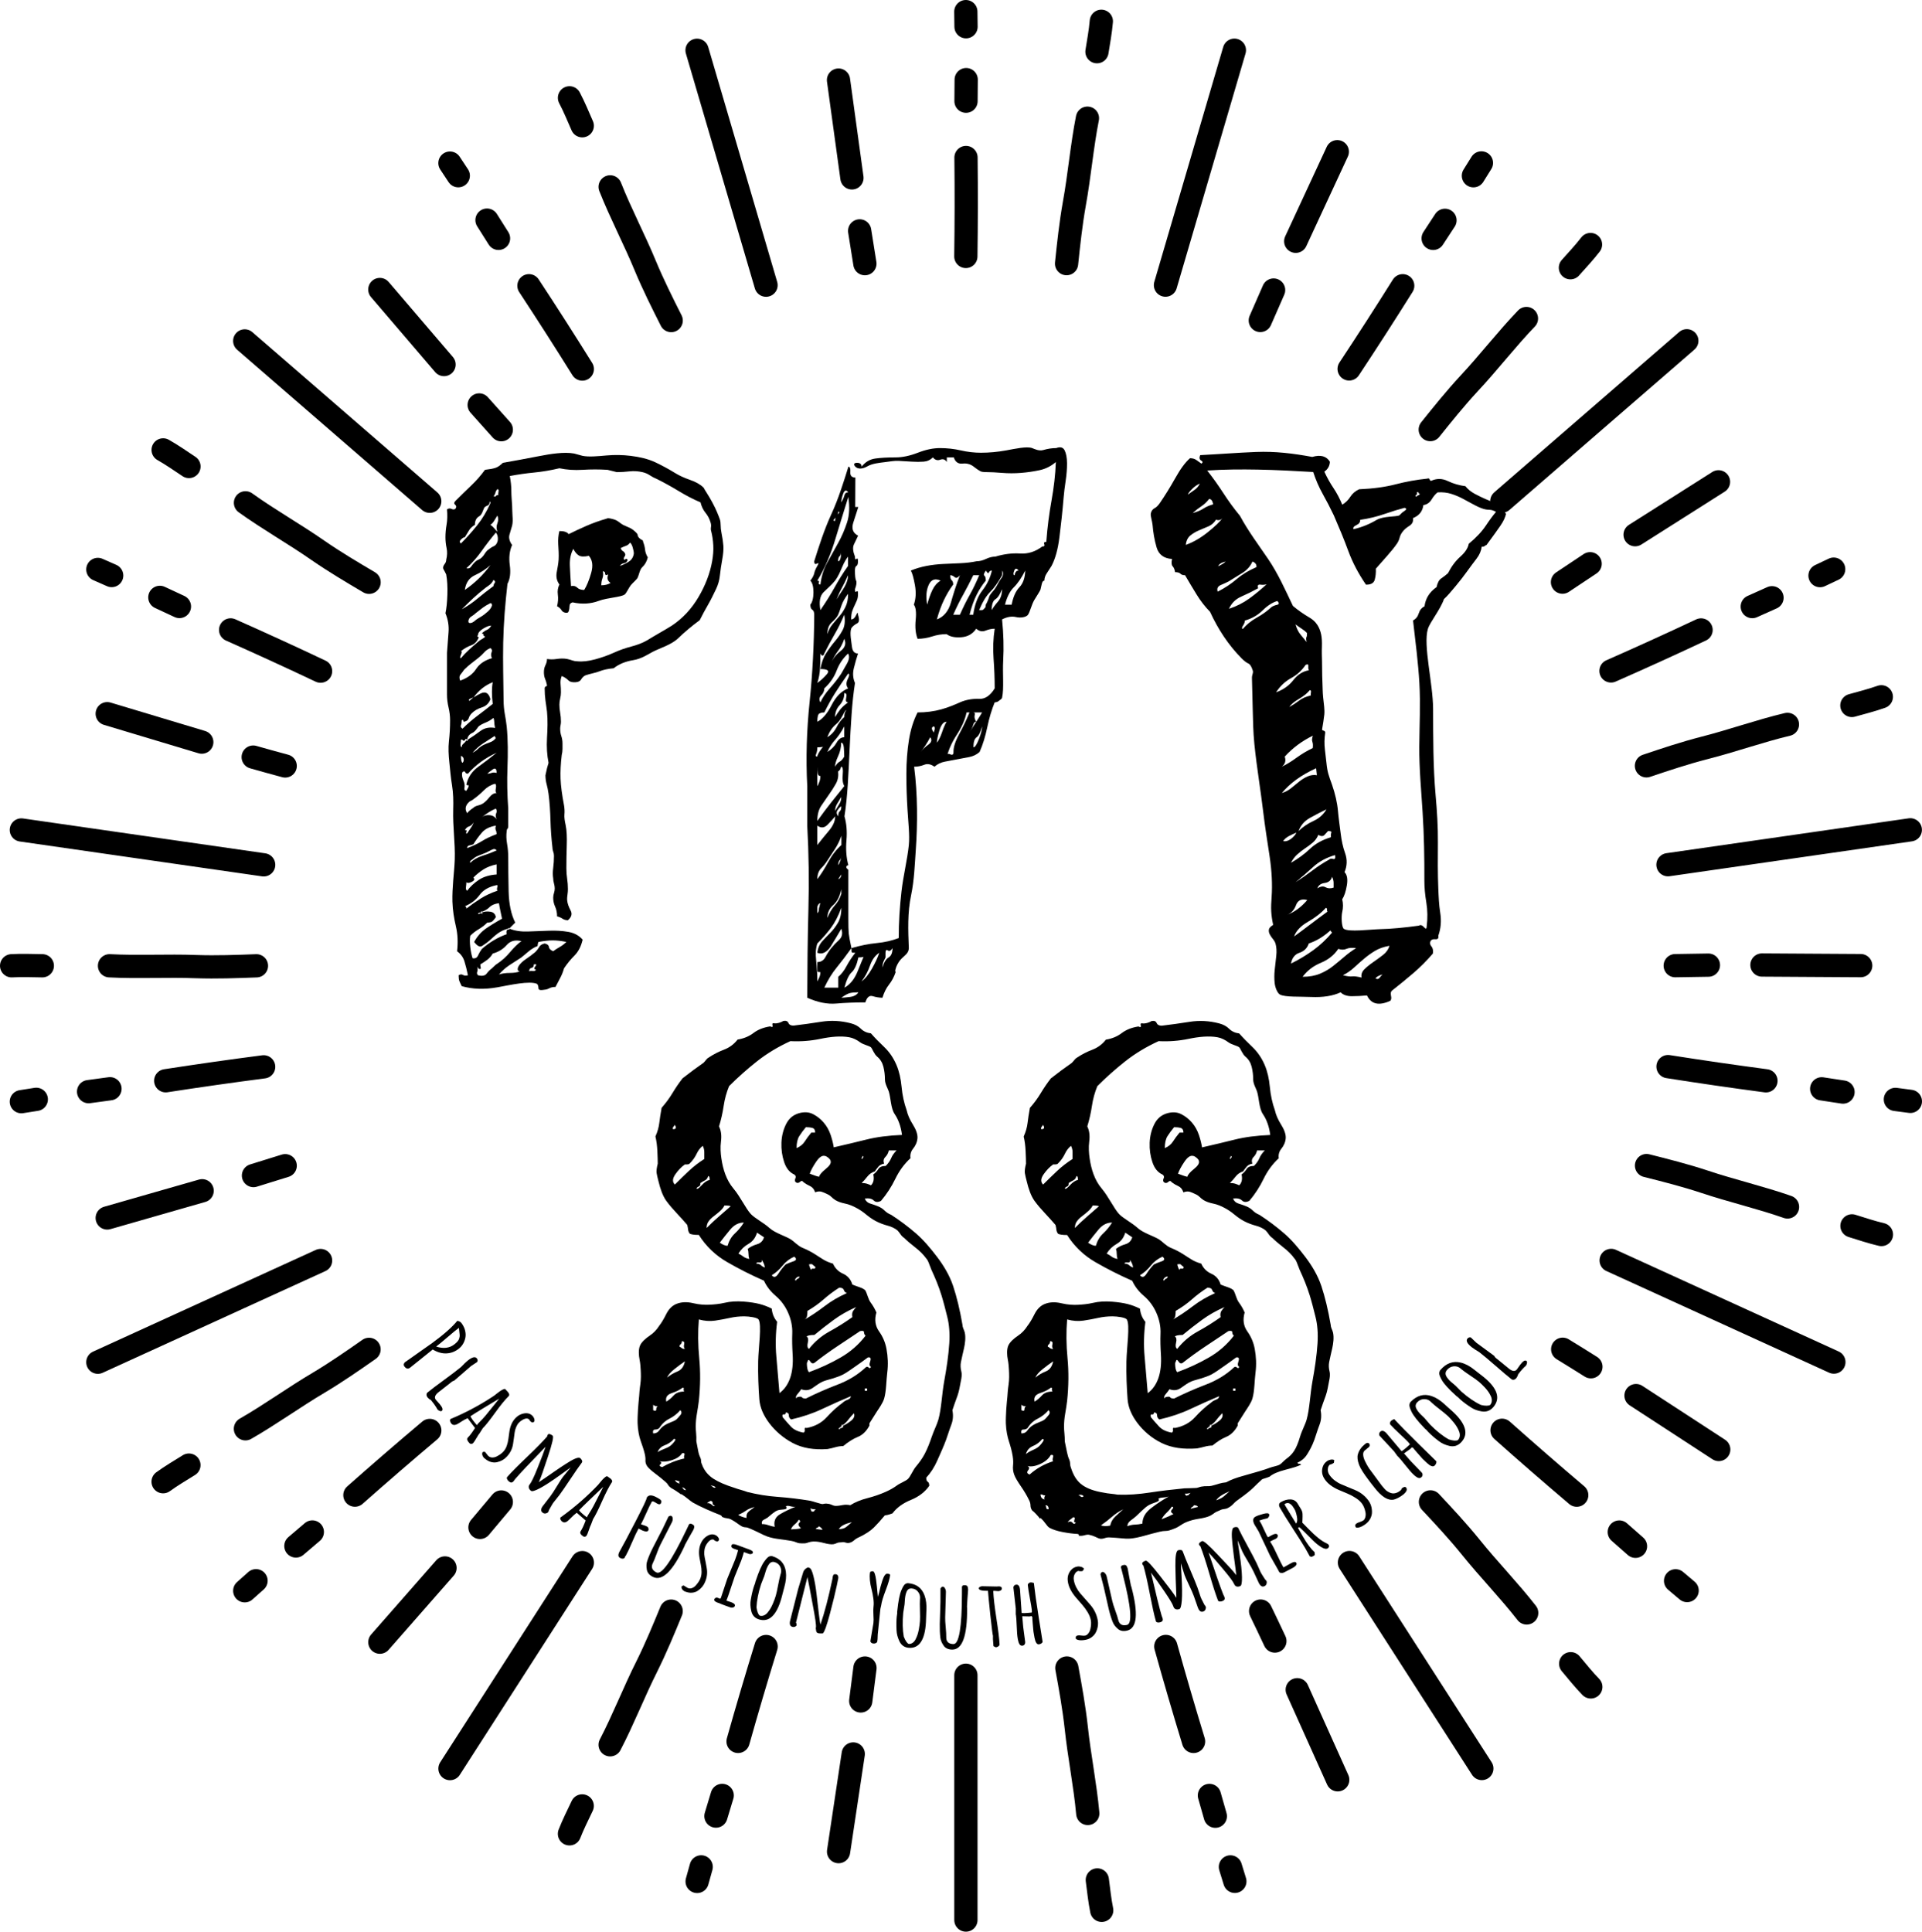 <?xml version="1.0" encoding="UTF-8"?>
<svg xmlns="http://www.w3.org/2000/svg" viewBox="0 0 1239.57 1245.81">
  <g id="radiation">
    <g id="set1">
      <path d="m393.51,120.52c6.73,17.05,15.73,34.05,22.73,51.05,5,12,11,24,16.64,35.16" fill="none" stroke="#000" stroke-linecap="round" stroke-miterlimit="10" stroke-width="15"/>
      <path d="m367.29,63.1c3.08,5.84,5.57,11.97,8.23,18.01" fill="none" stroke="#000" stroke-linecap="round" stroke-miterlimit="10" stroke-width="15"/>
      <line id="base2" x1="449.56" y1="32.42" x2="494.04" y2="183.92" fill="none" stroke="#000" stroke-linecap="round" stroke-miterlimit="10" stroke-width="15"/>
      <path d="m554.43,148.91c1.08,7.05,2.2,14.1,3.37,21.14" fill="none" stroke="#000" stroke-linecap="round" stroke-miterlimit="10" stroke-width="15"/>
      <path d="m540.79,51.64c2.94,21.02,5.72,42.07,8.66,63.09" fill="none" stroke="#000" stroke-linecap="round" stroke-miterlimit="10" stroke-width="15"/>
      <path d="m623.01,101.59c.23,21.27.2,42.54-.1,63.81" fill="none" stroke="#000" stroke-linecap="round" stroke-miterlimit="10" stroke-width="15"/>
      <path d="m623.13,51.35c-.02,4.64-.06,9.28-.11,13.92" fill="none" stroke="#000" stroke-linecap="round" stroke-miterlimit="10" stroke-width="15"/>
      <path d="m622.9,7.5c.05,3.25.09,6.5.13,9.74" fill="none" stroke="#000" stroke-linecap="round" stroke-miterlimit="10" stroke-width="15"/>
    </g>
    <g id="set2">
      <path d="m158.32,324.29c14.88,10.71,31.64,20.14,46.72,30.66,10.69,7.39,22.23,14.24,33,20.58" fill="none" stroke="#000" stroke-linecap="round" stroke-miterlimit="10" stroke-width="15"/>
      <path d="m105.21,290.16c5.75,3.25,11.16,7.06,16.66,10.7" fill="none" stroke="#000" stroke-linecap="round" stroke-miterlimit="10" stroke-width="15"/>
      <line id="base2-2" data-name="base2" x1="157.84" y1="219.87" x2="277.16" y2="323.28" fill="none" stroke="#000" stroke-linecap="round" stroke-miterlimit="10" stroke-width="15"/>
      <path d="m309.04,261.17c4.72,5.35,9.48,10.67,14.27,15.96" fill="none" stroke="#000" stroke-linecap="round" stroke-miterlimit="10" stroke-width="15"/>
      <path d="m244.97,186.72c13.84,16.09,27.55,32.3,41.4,48.39" fill="none" stroke="#000" stroke-linecap="round" stroke-miterlimit="10" stroke-width="15"/>
      <path d="m341.14,184.29c11.69,17.77,23.16,35.68,34.41,53.73" fill="none" stroke="#000" stroke-linecap="round" stroke-miterlimit="10" stroke-width="15"/>
      <path d="m314.09,141.96c2.49,3.92,4.97,7.84,7.43,11.77" fill="none" stroke="#000" stroke-linecap="round" stroke-miterlimit="10" stroke-width="15"/>
      <path d="m290.19,105.19c1.8,2.71,3.59,5.42,5.37,8.13" fill="none" stroke="#000" stroke-linecap="round" stroke-miterlimit="10" stroke-width="15"/>
    </g>
    <g id="set3">
      <path d="m70.63,622.87c18.3.97,37.51-.16,55.88.54,12.99.44,26.4-.04,38.89-.53" fill="none" stroke="#000" stroke-linecap="round" stroke-miterlimit="10" stroke-width="15"/>
      <path d="m7.5,622.86c6.6-.38,13.2-.09,19.8,0" fill="none" stroke="#000" stroke-linecap="round" stroke-miterlimit="10" stroke-width="15"/>
      <line id="base2-3" data-name="base2" x1="13.77" y1="535.28" x2="170.06" y2="557.77" fill="none" stroke="#000" stroke-linecap="round" stroke-miterlimit="10" stroke-width="15"/>
      <path d="m163.3,488.28c6.87,1.95,13.74,3.86,20.63,5.71" fill="none" stroke="#000" stroke-linecap="round" stroke-miterlimit="10" stroke-width="15"/>
      <path d="m69.15,460.29c20.35,6.06,40.64,12.27,60.99,18.33" fill="none" stroke="#000" stroke-linecap="round" stroke-miterlimit="10" stroke-width="15"/>
      <path d="m148.74,406.25c19.44,8.63,38.78,17.49,58,26.6" fill="none" stroke="#000" stroke-linecap="round" stroke-miterlimit="10" stroke-width="15"/>
      <path d="m103.1,385.27c4.21,1.95,8.42,3.91,12.62,5.88" fill="none" stroke="#000" stroke-linecap="round" stroke-miterlimit="10" stroke-width="15"/>
      <path d="m63.11,367.26c2.97,1.3,5.95,2.62,8.92,3.93" fill="none" stroke="#000" stroke-linecap="round" stroke-miterlimit="10" stroke-width="15"/>
    </g>
    <g id="set4">
      <path d="m158.29,921.48c15.92-9.09,31.47-20.41,47.3-29.76,11.17-6.66,22.19-14.3,32.43-21.47" fill="none" stroke="#000" stroke-linecap="round" stroke-miterlimit="10" stroke-width="15"/>
      <path d="m105.19,955.61c5.35-3.88,11.05-7.22,16.65-10.71" fill="none" stroke="#000" stroke-linecap="round" stroke-miterlimit="10" stroke-width="15"/>
      <line id="base2-4" data-name="base2" x1="63.11" y1="878.54" x2="206.74" y2="812.95" fill="none" stroke="#000" stroke-linecap="round" stroke-miterlimit="10" stroke-width="15"/>
      <path d="m163.48,758.16c6.83-2.08,13.65-4.19,20.45-6.35" fill="none" stroke="#000" stroke-linecap="round" stroke-miterlimit="10" stroke-width="15"/>
      <path d="m69.15,785.51c20.39-5.91,40.83-11.65,61.22-17.55" fill="none" stroke="#000" stroke-linecap="round" stroke-miterlimit="10" stroke-width="15"/>
      <path d="m106.88,697.02c21.02-3.25,42.08-6.25,63.17-8.98" fill="none" stroke="#000" stroke-linecap="round" stroke-miterlimit="10" stroke-width="15"/>
      <path d="m57.14,704.04c4.6-.64,9.2-1.26,13.8-1.87" fill="none" stroke="#000" stroke-linecap="round" stroke-miterlimit="10" stroke-width="15"/>
      <path d="m13.77,710.51c3.21-.51,6.42-1.01,9.63-1.51" fill="none" stroke="#000" stroke-linecap="round" stroke-miterlimit="10" stroke-width="15"/>
    </g>
    <g id="set5">
      <path d="m393.5,1125.28c8.48-16.25,15.43-34.19,23.69-50.61,5.79-11.64,10.93-24.03,15.67-35.6" fill="none" stroke="#000" stroke-linecap="round" stroke-miterlimit="10" stroke-width="15"/>
      <path d="m367.27,1182.7c2.4-6.16,5.4-12.05,8.22-18.01" fill="none" stroke="#000" stroke-linecap="round" stroke-miterlimit="10" stroke-width="15"/>
      <line id="base2-5" data-name="base2" x1="290.21" y1="1140.63" x2="375.57" y2="1007.79" fill="none" stroke="#000" stroke-linecap="round" stroke-miterlimit="10" stroke-width="15"/>
      <path d="m309.55,985.08c4.62-5.44,9.21-10.9,13.77-16.4" fill="none" stroke="#000" stroke-linecap="round" stroke-miterlimit="10" stroke-width="15"/>
      <path d="m244.99,1059.1c13.96-15.99,28.05-31.87,42-47.87" fill="none" stroke="#000" stroke-linecap="round" stroke-miterlimit="10" stroke-width="15"/>
      <path d="m228.89,964.26c15.93-14.1,32.02-28.01,48.29-41.71" fill="none" stroke="#000" stroke-linecap="round" stroke-miterlimit="10" stroke-width="15"/>
      <path d="m190.84,997.06c3.52-3.02,7.05-6.03,10.59-9.03" fill="none" stroke="#000" stroke-linecap="round" stroke-miterlimit="10" stroke-width="15"/>
      <path d="m157.85,1025.95c2.42-2.16,4.85-4.32,7.28-6.48" fill="none" stroke="#000" stroke-linecap="round" stroke-miterlimit="10" stroke-width="15"/>
    </g>
    <g id="set6">
      <path d="m701.54,1169.56c-1.65-18.26-5.5-37.1-7.43-55.39-1.42-12.92-3.8-26.13-6.06-38.42" fill="none" stroke="#000" stroke-linecap="round" stroke-miterlimit="10" stroke-width="15"/>
      <path d="m710.53,1232.04c-1.31-6.47-1.97-13.05-2.83-19.6" fill="none" stroke="#000" stroke-linecap="round" stroke-miterlimit="10" stroke-width="15"/>
      <line id="base2-6" data-name="base2" x1="622.95" y1="1238.31" x2="622.94" y2="1080.41" fill="none" stroke="#000" stroke-linecap="round" stroke-miterlimit="10" stroke-width="15"/>
      <path d="m555.13,1097c.95-7.07,1.86-14.15,2.72-21.24" fill="none" stroke="#000" stroke-linecap="round" stroke-miterlimit="10" stroke-width="15"/>
      <path d="m540.83,1194.18c3.1-21,6.36-41.98,9.46-62.98" fill="none" stroke="#000" stroke-linecap="round" stroke-miterlimit="10" stroke-width="15"/>
      <path d="m476.01,1123.1c5.77-20.47,11.79-40.87,18.07-61.2" fill="none" stroke="#000" stroke-linecap="round" stroke-miterlimit="10" stroke-width="15"/>
      <path d="m461.74,1171.26c1.33-4.45,2.67-8.89,4.03-13.33" fill="none" stroke="#000" stroke-linecap="round" stroke-miterlimit="10" stroke-width="15"/>
      <path d="m449.61,1213.41c.87-3.13,1.74-6.26,2.62-9.39" fill="none" stroke="#000" stroke-linecap="round" stroke-miterlimit="10" stroke-width="15"/>
    </g>
    <g id="set7">
      <path d="m984.62,1040.24c-11.26-14.46-24.69-28.24-36.2-42.57-8.18-10.1-17.32-19.93-25.87-29.04" fill="none" stroke="#000" stroke-linecap="round" stroke-miterlimit="10" stroke-width="15"/>
      <path d="m1025.97,1087.95c-4.6-4.74-8.72-9.91-12.97-14.96" fill="none" stroke="#000" stroke-linecap="round" stroke-miterlimit="10" stroke-width="15"/>
      <line id="base2-7" data-name="base2" x1="955.68" y1="1140.57" x2="870.3" y2="1007.75" fill="none" stroke="#000" stroke-linecap="round" stroke-miterlimit="10" stroke-width="15"/>
      <path d="m822.22,1058.37c-3.03-6.46-6.09-12.91-9.2-19.33" fill="none" stroke="#000" stroke-linecap="round" stroke-miterlimit="10" stroke-width="15"/>
      <path d="m862.74,1147.85c-8.75-19.34-17.35-38.75-26.1-58.09" fill="none" stroke="#000" stroke-linecap="round" stroke-miterlimit="10" stroke-width="15"/>
      <path d="m769.77,1123.11c-6.21-20.34-12.18-40.76-17.89-61.25" fill="none" stroke="#000" stroke-linecap="round" stroke-miterlimit="10" stroke-width="15"/>
      <path d="m783.81,1171.34c-1.29-4.46-2.56-8.92-3.82-13.39" fill="none" stroke="#000" stroke-linecap="round" stroke-miterlimit="10" stroke-width="15"/>
      <path d="m796.4,1213.35c-.96-3.1-1.92-6.21-2.87-9.31" fill="none" stroke="#000" stroke-linecap="round" stroke-miterlimit="10" stroke-width="15"/>
    </g>
    <g id="set8">
      <path d="m1152.84,778.41c-17.29-6.08-36.04-10.41-53.47-16.24-12.34-4.08-25.34-7.4-37.47-10.44" fill="none" stroke="#000" stroke-linecap="round" stroke-miterlimit="10" stroke-width="15"/>
      <path d="m1213.41,796.18c-6.43-1.5-12.69-3.62-19-5.57" fill="none" stroke="#000" stroke-linecap="round" stroke-miterlimit="10" stroke-width="15"/>
      <line id="base2-8" data-name="base2" x1="1182.74" y1="878.46" x2="1039.1" y2="812.89" fill="none" stroke="#000" stroke-linecap="round" stroke-miterlimit="10" stroke-width="15"/>
      <path d="m1026.03,881.47c-6.04-3.8-12.1-7.57-18.19-11.29" fill="none" stroke="#000" stroke-linecap="round" stroke-miterlimit="10" stroke-width="15"/>
      <path d="m1108.49,934.83c-17.82-11.54-35.54-23.22-53.36-34.76" fill="none" stroke="#000" stroke-linecap="round" stroke-miterlimit="10" stroke-width="15"/>
      <path d="m1016.9,964.28c-16.22-13.75-32.28-27.7-48.17-41.85" fill="none" stroke="#000" stroke-linecap="round" stroke-miterlimit="10" stroke-width="15"/>
      <path d="m1054.79,997.26c-3.49-3.06-6.98-6.12-10.45-9.2" fill="none" stroke="#000" stroke-linecap="round" stroke-miterlimit="10" stroke-width="15"/>
      <path d="m1088.09,1025.8c-2.49-2.09-4.97-4.18-7.45-6.28" fill="none" stroke="#000" stroke-linecap="round" stroke-miterlimit="10" stroke-width="15"/>
    </g>
    <g id="set9">
      <path d="m1152.78,467.19c-17.83,4.24-35.94,10.73-53.76,15.24-12.59,3.24-25.32,7.48-37.16,11.48" fill="none" stroke="#000" stroke-linecap="round" stroke-miterlimit="10" stroke-width="15"/>
      <path d="m1213.34,449.39c-6.22,2.22-12.64,3.81-18.99,5.59" fill="none" stroke="#000" stroke-linecap="round" stroke-miterlimit="10" stroke-width="15"/>
      <line id="base2-9" data-name="base2" x1="1232.03" y1="535.19" x2="1075.74" y2="557.69" fill="none" stroke="#000" stroke-linecap="round" stroke-miterlimit="10" stroke-width="15"/>
      <path d="m1101.82,622.45c-7.14.07-14.27.18-21.41.34" fill="none" stroke="#000" stroke-linecap="round" stroke-miterlimit="10" stroke-width="15"/>
      <path d="m1200.04,622.76c-21.23-.07-42.45-.31-63.68-.39" fill="none" stroke="#000" stroke-linecap="round" stroke-miterlimit="10" stroke-width="15"/>
      <path d="m1138.92,697.05c-21.09-2.8-42.14-5.85-63.15-9.16" fill="none" stroke="#000" stroke-linecap="round" stroke-miterlimit="10" stroke-width="15"/>
      <path d="m1188.63,704.31c-4.59-.68-9.18-1.38-13.76-2.09" fill="none" stroke="#000" stroke-linecap="round" stroke-miterlimit="10" stroke-width="15"/>
      <path d="m1232.07,710.31c-3.22-.41-6.44-.83-9.66-1.26" fill="none" stroke="#000" stroke-linecap="round" stroke-miterlimit="10" stroke-width="15"/>
    </g>
    <g id="set10">
      <path d="m984.46,205.42c-12.71,13.21-24.43,28.46-36.98,41.89-8.84,9.54-17.25,19.98-25.06,29.75" fill="none" stroke="#000" stroke-linecap="round" stroke-miterlimit="10" stroke-width="15"/>
      <path d="m1025.78,157.7c-4.03,5.23-8.57,10.04-12.96,14.97" fill="none" stroke="#000" stroke-linecap="round" stroke-miterlimit="10" stroke-width="15"/>
      <line id="base2-10" data-name="base2" x1="1087.89" y1="219.78" x2="968.59" y2="323.21" fill="none" stroke="#000" stroke-linecap="round" stroke-miterlimit="10" stroke-width="15"/>
      <path d="m1025.54,363.58c-5.97,3.92-11.91,7.87-17.83,11.86" fill="none" stroke="#000" stroke-linecap="round" stroke-miterlimit="10" stroke-width="15"/>
      <path d="m1108.33,310.74c-17.9,11.42-35.88,22.69-53.78,34.11" fill="none" stroke="#000" stroke-linecap="round" stroke-miterlimit="10" stroke-width="15"/>
      <path d="m1097.08,406.28c-19.25,9.05-38.61,17.86-58.08,26.43" fill="none" stroke="#000" stroke-linecap="round" stroke-miterlimit="10" stroke-width="15"/>
      <path d="m1142.82,385.51c-4.23,1.91-8.47,3.8-12.71,5.69" fill="none" stroke="#000" stroke-linecap="round" stroke-miterlimit="10" stroke-width="15"/>
      <path d="m1182.61,367.07c-2.93,1.39-5.87,2.78-8.81,4.17" fill="none" stroke="#000" stroke-linecap="round" stroke-miterlimit="10" stroke-width="15"/>
    </g>
    <g id="set11">
      <path d="m701.33,76.22c-3.55,17.98-5.17,37.15-8.46,55.24-2.28,12.8-3.71,26.14-5,38.57" fill="none" stroke="#000" stroke-linecap="round" stroke-miterlimit="10" stroke-width="15"/>
      <path d="m710.29,13.74c-.56,6.58-1.78,13.08-2.81,19.6" fill="none" stroke="#000" stroke-linecap="round" stroke-miterlimit="10" stroke-width="15"/>
      <line id="base2-11" data-name="base2" x1="796.1" y1="32.37" x2="751.66" y2="183.89" fill="none" stroke="#000" stroke-linecap="round" stroke-miterlimit="10" stroke-width="15"/>
      <path d="m821.4,187.06c-2.9,6.52-5.77,13.06-8.59,19.61" fill="none" stroke="#000" stroke-linecap="round" stroke-miterlimit="10" stroke-width="15"/>
      <path d="m862.47,97.84c-8.88,19.28-17.92,38.49-26.8,57.77" fill="none" stroke="#000" stroke-linecap="round" stroke-miterlimit="10" stroke-width="15"/>
      <path d="m904.67,184.29c-11.3,18.02-22.82,35.9-34.56,53.64" fill="none" stroke="#000" stroke-linecap="round" stroke-miterlimit="10" stroke-width="15"/>
      <path d="m931.92,142.09c-2.53,3.89-5.06,7.78-7.62,11.65" fill="none" stroke="#000" stroke-linecap="round" stroke-miterlimit="10" stroke-width="15"/>
      <path d="m955.42,105.07c-1.71,2.76-3.43,5.52-5.16,8.27" fill="none" stroke="#000" stroke-linecap="round" stroke-miterlimit="10" stroke-width="15"/>
    </g>
  </g>
  <g id="circular_words">
    <g>
      <path d="m261.27,878.48c5.84-4.11,11.67-8.22,17.51-12.34,7.59-5.57,12.94-10.34,16.11-14.26,1.19.11,2.13.63,2.81,1.56,1.11,1.5,1.86,3.06,2.25,4.68.4,1.62.46,3.15.18,4.58-.59,2.98-2.02,5.38-4.32,7.19-2.31,1.81-4.9,2.81-7.81,2.96-2.91.15-5.89-.68-8.91-2.51-4.87,3.9-9.73,7.8-14.59,11.71-1.33,1-2.55.75-3.66-.75-.41-.55-.54-1.08-.39-1.6.14-.51.42-.92.83-1.22Zm20.01-10.04c4.7,1.53,8.6,1.02,11.7-1.37,0,0,.02-.01.02-.02,1.78-1.37,2.81-2.61,3.11-3.7.13-.54.23-.96.3-1.28.07-.32.07-.86,0-1.62-.07-.91-.23-2.27-.45-4.07-1.69,1.26-4.15,3.26-7.35,6.03-3.2,2.76-5.65,4.78-7.34,6.04Z"/>
      <path d="m303.78,881.02c-3.63,3.14-7.27,6.29-10.9,9.44-.62.11-1.24.43-1.87.96-.31.26-.61.51-.92.77-2.51,1.96-5.02,3.93-7.53,5.89-2.11,1.76-2.58,3.36-1.39,4.77.75.85,1.51,1.7,2.27,2.54,1.91,2.23,2.43,3.71,1.55,4.49-.32.28-.76.33-1.31.13-.55-.2-1.05-.52-1.52-.97-.96-1.83-2.38-3.85-4.24-6.08-.85-.44-1.54-.98-2.07-1.62-.52-.63-.77-1.26-.75-1.88.03-.62.23-1.08.61-1.39,2.3-1.88,5.86-4.58,10.69-8.1,4.83-3.53,8.38-6.24,10.67-8.13.11-.09.23-.19.34-.28,1.74-1.82,3.09-3.13,4.06-3.92,2.93-2.4,4.94-2.93,6.05-1.59.33.4.5.83.52,1.32.02.48-.13.85-.44,1.12-1.28.85-2.55,1.69-3.83,2.54Z"/>
      <path d="m311.28,921.24c-.68,1.07-1.35,2.13-2.03,3.2-.35.34-1.02,1.36-2,3.06-.99,1.7-1.68,2.76-2.1,3.17-.01.01-.03.03-.04.04-.62.62-1.34.7-2.15.24-.8-.81-1.32-1.54-1.57-2.18-.25-.65-.09-1.24.47-1.79,1.22-1.19,2.71-3.2,4.49-6.02-1.61-2.09-3.2-4.19-4.77-6.31-1.31.55-2.63,1.26-3.96,2.15-1.34.89-2.35,1.49-3.04,1.81-1.41.66-2.56.51-3.44-.45-.43-.47-.72-1.01-.86-1.62-.14-.61-.04-1.07.31-1.39.17-.07.35-.14.52-.21,10.16-4.29,19.34-9.31,27.65-14.88.23-.15.87-.65,1.9-1.49,2.3-1.83,3.97-2.78,5.01-2.84.57.61,1.14,1.21,1.72,1.81.47.49.78,1,.95,1.54.17.54.07.99-.29,1.34-2.18,2.13-5.08,5.64-8.64,10.58-3.56,4.94-6.25,8.36-8.13,10.21Zm-3.74-2.12c.31-.52.99-1.29,2.04-2.3,1.05-1.01,2.27-2.35,3.67-4,1.4-1.66,2.99-3.62,4.78-5.9,1.79-2.27,3.1-3.91,3.93-4.9-8.84,5.31-15.06,9.04-18.54,11.35.29.97,1.65,2.9,4.12,5.75Z"/>
      <path d="m312.7,936.27c.7.88,1.39,1.75,2.1,2.62.74.7,1.61,1.07,2.61,1.1,1,.03,1.97-.2,2.92-.68,1.81-.93,3.21-1.94,4.22-3.02,1-1.08,1.76-2.37,2.28-3.86.52-1.49.87-3,1.06-4.54.18-1.53.4-3.08.64-4.63.55-3.69,1.88-6.57,3.91-8.68,1.25-1.29,2.62-2.18,4.12-2.66,2.79-.89,5-.56,6.67,1,.62.59,1.07,1.31,1.33,2.16.26.86.22,1.48-.14,1.87-.62.68-1.37.61-2.25-.21-.39-.36-.68-.8-.89-1.31-1.18-1.02-2.91-.72-5.22.91-.5.36-1.04.83-1.59,1.42-.56.59-1.09,1.47-1.59,2.64-.5,1.17-.82,2.33-.96,3.47-.14,1.14-.31,2.39-.5,3.75-.19,1.36-.38,2.66-.58,3.92-.47,2.89-1.76,5.49-3.89,7.81-1.61,1.81-3.7,3.04-6.3,3.65-1.27.31-2.64.27-4.09-.14-1.45-.41-2.82-1.21-4.09-2.39-.03.04-.07.07-.1.11-1.43-1.69-1.76-3.09-1.01-4.18.45-.04.91-.07,1.36-.11Z"/>
      <path d="m350.25,971.09c1.56-2.03,3.12-4.06,4.68-6.09,1.08-1.42,2.51-3.61,4.3-6.57,1.79-2.96,3.06-4.91,3.78-5.86.72-.95,1.63-2.05,2.71-3.3,1.08-1.25,1.87-2.21,2.37-2.86-.49.29-2.82,1.99-7.04,5.05-10.93,7.89-17.25,11.11-18.58,10.04-.8-.64-1.27-1.33-1.42-2.06-.15-.73.02-1.4.52-2,1.2-1.47,2.91-5.11,5.21-10.89,2.31-5.77,4.03-10.25,5.09-13.48-9.84,10.15-16.42,17.07-19.64,20.85-.36.48-.71.96-1.07,1.44-.42.49-.88.75-1.37.77-.5.02-1.04-.22-1.63-.73-.59-.51-.98-1.04-1.17-1.58-.19-.54-.15-.96.11-1.25,2.68-3.08,7.01-7.42,12.94-13.06,5.93-5.64,10.2-10.04,12.87-13.13.03-.47.19-.88.49-1.22.3-.35.75-.41,1.35-.21.6.21,1.16.54,1.68.98.8.68-.27,5.06-2.97,13.27-2.69,8.22-4.6,13.82-5.95,16.7.54-.32,1.84-1.17,3.87-2.58,2.03-1.41,4.15-2.88,6.35-4.4,2.21-1.54,4.48-3.06,6.81-4.56,5.32-3.48,8.5-4.83,9.61-3.98.5.38.89.86,1.16,1.43.27.57.26,1.06-.05,1.47-1.73,2.31-4.21,5.86-7.39,10.65-3.19,4.79-5.55,8.23-7.11,10.32-1.31,1.65-2.63,3.31-3.94,4.96,0,0-.01.02-.02.02-.27.36-1,1.59-2.19,3.71-.19.34-.39.69-.58,1.03-.07.48-.25.92-.54,1.3-.29.38-.79.65-1.51.8-.72.15-1.4-.02-2.04-.51-1.32-1-1.22-2.5.3-4.49Z"/>
      <path d="m382.49,979.76c-.45,1.18-.89,2.36-1.34,3.54-.27.41-.72,1.54-1.34,3.4-.62,1.86-1.09,3.03-1.41,3.53-.01.02-.02.03-.03.05-.48.74-1.15.98-2.01.72-.92-.6-1.55-1.18-1.91-1.75-.36-.57-.32-1.17.11-1.83.94-1.42,1.99-3.69,3.16-6.8-1.93-1.64-3.85-3.3-5.75-4.98-1.15.82-2.27,1.81-3.39,2.97-1.11,1.16-1.97,1.96-2.57,2.43-1.22.96-2.35,1.07-3.37.35-.5-.35-.88-.81-1.13-1.36-.25-.55-.24-1.02.03-1.4.15-.11.31-.21.46-.32,8.91-6.43,16.74-13.35,23.64-20.58.19-.2.71-.82,1.54-1.86,1.85-2.28,3.27-3.57,4.26-3.87.66.45,1.32.9,1.98,1.35.54.36.94.78,1.2,1.27.26.48.26.93-.03,1.36-1.69,2.54-3.8,6.57-6.27,12.13-2.47,5.56-4.41,9.46-5.85,11.66Zm-3.98-1.19c.2-.57.71-1.46,1.52-2.67.81-1.21,1.73-2.77,2.76-4.68,1.03-1.91,2.18-4.16,3.46-6.75,1.28-2.59,2.23-4.46,2.83-5.6-7.45,7.11-12.71,12.1-15.6,15.12.46.86,2.12,2.41,5.03,4.59Z"/>
      <path d="m403.48,1003.55c-.12.08-.23.16-.35.24-.03.25-.13.55-.32.88-.19.33-.56.52-1.13.56-.57.04-1.2-.14-1.88-.52-1.29-.74-1.3-2.22-.02-4.44,1.9-3.3,5.27-9.68,10.14-19.1,4.88-9.42,7.29-14.5,7.19-15.29,1.07-1.78,3.04-1.9,5.94-.41.44.23,1.03.55,1.78.97.74.41,1.26.86,1.55,1.33.29.47.24,1.08-.17,1.82-.41.74-1.18.79-2.32.16-.49-.29-.98-.59-1.47-.89-1.13-.64-1.81-.77-2.03-.37-.92,1.61-2.12,4.06-3.58,7.36-1.47,3.29-2.6,5.7-3.43,7.21.29.12.69.25,1.2.41,1.21.37,2.08.69,2.6.98.52.29.86.69,1.02,1.21.16.52.13.99-.1,1.4-.63,1.15-2.73.76-6.28-1.24-1.07,1.89-2.47,4.84-4.18,8.85-1.71,4.02-3.1,6.98-4.17,8.89Z"/>
      <path d="m441.8,996.27c-.12.32-.25.64-.37.96-7.53,16.08-14.33,22.75-20.31,19.78-2.3-1.12-3.63-2.71-3.97-4.73-.37-2.08-.28-3.92.25-5.51.81-2.46,1.96-5.18,3.44-8.14,1.48-2.96,3.67-7.22,6.57-12.76,1.23-2.59,2.47-5.17,3.71-7.76.78-.54,1.41-.68,1.91-.43.5.26.77.81.82,1.66.05.85-.11,1.64-.48,2.37-2.49,4.84-4.97,9.69-7.46,14.53-.65,1.27-1.47,3.24-2.43,5.9-.97,2.67-1.77,4.64-2.42,5.91-1.33,2.61-.56,4.66,2.35,6.1,3.29,1.62,9.6-7.3,18.9-26.7.49-1.01.97-2.03,1.46-3.04.13-.3.27-.61.4-.91.2-.42.47-.69.8-.79.33-.1.77-.02,1.34.25.56.27.95.55,1.17.84.2.27.3.57.29.91-.04.52-.22,1.15-.54,1.88-1,1.75-2,3.51-3.01,5.26-.81,1.47-1.61,2.93-2.42,4.4Z"/>
      <path d="m440.82,1022.47c.91.56,1.81,1.12,2.72,1.67.89.39,1.8.41,2.72.08.92-.33,1.74-.89,2.44-1.67,1.36-1.5,2.32-2.94,2.9-4.3.57-1.36.86-2.82.87-4.39,0-1.57-.14-3.09-.45-4.57-.31-1.48-.6-2.99-.86-4.51-.65-3.61-.34-6.75.85-9.42.73-1.64,1.71-2.95,2.92-3.93,2.26-1.82,4.38-2.31,6.38-1.45.75.32,1.38.83,1.89,1.53.51.7.66,1.29.46,1.78-.35.85-1.06,1.05-2.11.61-.46-.2-.87-.49-1.22-.9-1.39-.53-2.88.37-4.47,2.71-.35.51-.68,1.14-1.01,1.88-.32.74-.53,1.74-.62,3.01-.09,1.26-.02,2.45.21,3.55.23,1.11.47,2.32.72,3.65.25,1.33.48,2.6.69,3.83.47,2.84.12,5.71-1.1,8.61-.9,2.25-2.43,4.13-4.6,5.62-1.06.74-2.32,1.19-3.77,1.33-1.45.14-2.94-.11-4.47-.75-.02.04-.04.09-.06.13-1.83-1.05-2.57-2.23-2.22-3.5.4-.2.8-.39,1.2-.59Z"/>
      <path d="m473.78,1016.95c-1.36,4.03-2.71,8.06-4.06,12.09-.21.56-.41,1.12-.62,1.68-.2.52-.41,1.04-.61,1.56.31.11.63.23.94.34.69.23,1.38.46,2.07.68,1.95.69,2.76,1.5,2.43,2.44-.17.48-.55.81-1.15.98-.6.17-1.22.15-1.85-.08-1.05-.37-2.1-.75-3.15-1.13-2.17-.79-3.54-1.34-4.12-1.64-.39-.1-.68-.19-.89-.27-1.7-.64-2.38-1.39-2.06-2.23.13-.35.4-.62.8-.83.4-.2.74-.26,1.02-.18.67.25,1.34.51,2.01.76.14-.23.28-.46.42-.69,1.34-4.04,2.68-8.07,4.03-12.11,1.7-4.12,3.4-8.24,5.09-12.37.81-2.14,1.46-4.19,1.96-6.15-.42-.16-.83-.31-1.25-.47-.51-.17-1.02-.35-1.53-.52-.64-.25-1.1-.54-1.38-.89-.28-.35-.31-.82-.08-1.4.34-.86,1.57-.86,3.71-.05,2.58.98,5.18,1.94,7.78,2.87,1.77.63,2.52,1.33,2.24,2.13-.12.35-.43.61-.92.76-.49.16-.98.15-1.48-.02-1.13-.4-2.25-.81-3.38-1.22-.4,1.6-.95,3.38-1.66,5.32-1.44,3.54-2.87,7.09-4.32,10.63Z"/>
      <path d="m486.27,1023c.26-.72.53-1.43.79-2.15.06-.19.06-.29,0-.31.11-.34.23-.69.34-1.03,1.98-5.97,3.8-10.08,5.43-12.35,1.37-1.92,2.45-3.03,3.24-3.33.79-.3,1.48-.36,2.08-.17,5.11,1.61,7.98,4.87,8.67,9.95.4,2.92.08,6.28-1,10.07-.04.14-.08.28-.12.42-.57,2.19-1.15,4.39-1.72,6.58-3.11,11.07-7.94,15.73-14.46,13.75-2.69-.82-4.37-2.64-5.02-5.41-.62-2.66-.71-5.12-.3-7.37.59-3.41,1.28-6.29,2.07-8.67Zm6.61-6.49c-.68,1.72-1.35,3.45-2.03,5.17-1.78,5.52-2.78,10.52-2.97,14.99.43,2.78,1.13,4.55,2.09,5.31.87.27,1.75.23,2.63-.12.88-.35,1.66-.94,2.36-1.76.69-.82,1.33-1.72,1.92-2.69.56-.96,1.08-2,1.57-3.14.83-1.98,1.46-3.69,1.88-5.13.42-1.44.92-3.7,1.49-6.77.57-3.07,1.08-5.33,1.51-6.79.1-.34.2-.67.3-1.01.37-1.42.2-2.83-.5-4.23-.7-1.4-1.84-2.34-3.42-2.83-1.52-.47-2.76-.05-3.73,1.26-.81,1.1-1.5,2.55-2.08,4.35-.34,1.13-.68,2.27-1.02,3.4Z"/>
      <path d="m514.66,1025.13c1.08-3.58,2.15-7.15,3.22-10.73.47-1.8,1.66-3.01,3.57-3.66-.03.12-.06.25-.09.37.2-.05.38-.06.53-.02,1.05.26,1.96,2.15,2.8,5.68.84,3.52,1.48,7.32,1.94,11.39.45,4.07.93,8.18,1.43,12.31.5,4.14.88,6.58,1.07,7.32,2.73-7.99,5.28-17.82,7.74-29.49.08-.53.15-1.07.23-1.6.25-1.17.93-1.63,2.06-1.4.64.13,1.07.46,1.3.98.23.52.28,1.09.16,1.7-.3,1.48-.6,2.97-.9,4.45-.97,4.61-2.46,10.72-4.48,18.33-2.02,7.61-3.55,11.83-4.55,12.67-1.42.05-2.39.01-2.91-.1-.52-.11-.89-.33-1.11-.67-.22-.34-.35-.81-.39-1.42-.04-.61-.1-1.02-.18-1.24.03-.08.06-.17.09-.25.33-1.45-.46-6.44-2.07-14.97-1.6-8.53-2.64-14.42-3.39-17.68-2.45,9.77-4.91,19.54-7.36,29.31.03.09.09.24.19.47.21.49.26.92.17,1.28-.09.36-.4.67-.93.92-.53.25-1.1.3-1.7.15-1.61-.41-2.1-1.8-1.48-4.16,1.68-6.65,3.37-13.3,5.05-19.94Z"/>
      <path d="m561.39,1058.25c.64-3.82,1.28-7.63,1.92-11.45.16-1.16.16-2.91.01-5.25-.15-2.34-.12-4.2.07-5.58.19-1.38.14-3.11-.14-5.17-.28-2.06-.64-3.93-1.09-5.61-1.18-4.41-1.5-8.09-1.06-11.02.04-.29.27-.51.69-.65.41-.15.83-.19,1.25-.13.42.06.79.58,1.14,1.55.34.98.61,2.2.81,3.67.2,1.47.38,2.93.53,4.39.15,1.46.29,2.87.4,4.24.11,1.37.22,2.25.3,2.66.14-.34.36-1.15.66-2.44.3-1.29.62-2.61.96-3.97.36-1.37.77-2.74,1.22-4.1,1.02-3.12,2.11-4.6,3.31-4.46,1.2.15,1.77.43,1.72.86-.27,2.23-1.2,5.5-2.85,9.78-1.65,4.29-2.65,7.56-2.94,9.85-.16.68-.31,1.36-.47,2.04-.04.3-.08.6-.12.9-.54,5.28-1.08,10.55-1.62,15.83-.04,1-.08,2-.12,3-.06.45-.11.89-.17,1.34-.07.52-.37.91-.91,1.17-.54.26-1.11.35-1.69.27-.59-.08-1.05-.28-1.39-.61-.34-.33-.48-.7-.43-1.11Z"/>
      <path d="m578.36,1042.51c.1-.76.2-1.51.3-2.27.02-.19,0-.3-.08-.3.04-.36.07-.72.11-1.08.64-6.26,1.52-10.66,2.61-13.23.92-2.17,1.72-3.48,2.42-3.95.7-.47,1.36-.67,1.98-.62,5.3.46,8.79,3.03,10.55,7.84,1.02,2.76,1.43,6.11,1.2,10.05,0,.15-.02.29-.03.44-.08,2.26-.17,4.53-.25,6.79-.63,11.48-4.32,17.07-11.06,16.55-2.78-.22-4.8-1.63-6.04-4.19-1.17-2.46-1.78-4.84-1.87-7.13-.16-3.45-.11-6.42.14-8.91Zm5.01-7.76c-.28,1.83-.57,3.66-.86,5.48-.53,5.78-.44,10.87.35,15.27,1.01,2.62,2.08,4.2,3.16,4.73.91.07,1.75-.16,2.52-.69.78-.53,1.41-1.27,1.91-2.23.5-.95.92-1.97,1.29-3.04.34-1.05.62-2.19.85-3.41.38-2.11.62-3.91.72-5.41.1-1.5.09-3.81-.01-6.93-.1-3.12-.1-5.44,0-6.96.02-.35.05-.7.07-1.05.05-1.46-.41-2.8-1.39-4.02-.98-1.22-2.28-1.89-3.93-2.02-1.57-.13-2.69.55-3.34,2.04-.55,1.25-.91,2.81-1.08,4.7-.09,1.18-.17,2.36-.25,3.54Z"/>
      <path d="m623.66,1036.28c.02.34.05.68.07,1.03.12,17.75-3.09,26.67-9.64,26.57-2.51-.02-4.36-.89-5.51-2.56-1.2-1.72-1.9-3.41-2.1-5.08-.32-2.57-.45-5.51-.39-8.82.06-3.31.21-8.09.44-14.33,0-2.86,0-5.73.01-8.59.46-.82.96-1.23,1.51-1.21.55.02,1.02.4,1.43,1.14.4.75.6,1.53.57,2.35-.16,5.44-.31,10.87-.47,16.31-.04,1.43.07,3.55.34,6.37.27,2.82.39,4.94.35,6.37-.08,2.93,1.47,4.44,4.65,4.49,3.6.05,5.42-10.7,5.47-32.2,0-1.12,0-2.25.01-3.37-.01-.33-.02-.66-.03-1,0-.47.13-.82.37-1.05.25-.23.68-.35,1.29-.35.61,0,1.08.09,1.39.26.29.16.51.39.64.7.18.49.29,1.13.31,1.93-.15,2.01-.29,4.03-.44,6.04-.09,1.67-.19,3.34-.29,5.01Z"/>
      <path d="m640.73,1061.67c-.11-1.53-.23-3.06-.34-4.59,0-.02,0-.7.02-2.05-.21-.5-.8-4.99-1.71-13.48-.91-8.49-1.39-13.68-1.51-15.57-.09,0-.18,0-.27,0-3.75.07-5.64-.49-5.66-1.62,0-.37.23-.68.72-.94.49-.26.97-.39,1.44-.4,3.12.1,6.24.16,9.37.19.37-.03.74-.06,1.11-.09,1.43-.08,2.18.36,2.24,1.31.03.49-.18.9-.64,1.23-.46.33-.98.51-1.57.54-1.07-.08-2.14-.17-3.2-.25-.04.21-.07.41-.11.62.17,3.79.81,9.44,1.97,16.95,1.16,7.51,1.88,13.17,2.07,16.97.02.47-.22.9-.75,1.28-.52.39-1.1.6-1.74.62-.48-.24-.96-.49-1.43-.73Z"/>
      <path d="m657.87,1025.35c.34,4.98.69,9.96,1.03,14.94.88.12,2.2.1,3.95-.06.86-.08,1.73-.17,2.59-.25.1-.19.09-.83-.02-1.94-.11-1.11-.52-3.53-1.21-7.25-.69-3.73-1.13-6.55-1.32-8.45-.05-.45.12-.84.49-1.18.37-.34.73-.53,1.09-.57.36-.04.65-.04.88,0,.23.03.48.09.76.15.28.07.5.11.66.14.57,5.16,1.62,12.69,3.19,22.57,1.57,9.88,2.4,14.98,2.44,15.31.04.33-.19.68-.68,1.06-.49.38-1.06.6-1.71.67-.65.07-1.21-.26-1.68-.97-.47-.72-.85-1.81-1.13-3.29-.29-1.47-.51-2.75-.67-3.83-.07-.46-.13-1-.16-1.6-.08-.82-.17-1.75-.25-2.8-.14-1.85-.23-2.92-.26-3.21,0-.08-.02-.16-.02-.23-.02-.58-.05-1.15-.07-1.73-.16-.17-.32-.34-.48-.51,0-.02,0-.04,0-.06-.39.12-.82.2-1.29.25-1.57-.03-3.14-.08-4.7-.13.2,2.29.4,4.57.6,6.86.43,3.27.86,6.53,1.3,9.8.05.56-.09,1.08-.42,1.55-.33.47-.84.73-1.52.79-1.01.08-1.76-.59-2.25-2.01-.49-1.42-.83-3.39-1.03-5.9-.16-3.04-.33-6.09-.49-9.13-.15-1.89-.26-2.93-.35-3.12,0-.1-.02-.19-.02-.29.02-2.1.03-3.27,0-3.53-.52-4.49-1.03-8.97-1.53-13.46-.04-.47.12-.9.47-1.29.35-.39.8-.61,1.33-.65,1.45-.12,2.28,1,2.49,3.38Z"/>
      <path d="m693.77,1056.59c-.17-1.06.3-1.68,1.41-1.86.56-.09,1.31-.06,2.27.08.96.14,1.77.16,2.44.04.67-.12,1.33-.58,1.98-1.39.65-.81,1.1-1.76,1.34-2.84.51-2.2.6-4.12.29-5.76-.31-1.64-1-3.34-2.05-5.09-1.05-1.75-2.23-3.36-3.52-4.84-1.29-1.48-2.59-2.95-3.88-4.44-3.06-3.54-4.8-6.96-5.32-10.22-.53-3.08.19-5.68,2.12-7.81,1.02-1.13,2.32-1.83,3.91-2.12.81-.15,1.62-.09,2.46.16.84.25,1.47.66,1.9,1.23-.3.5-.6.99-.9,1.49-1.12.21-2.03.18-2.74-.09-.82.23-1.48.7-1.99,1.43-.92,1.33-1.24,2.83-.95,4.49.29,1.66.82,3.24,1.59,4.74.77,1.49,1.65,2.8,2.62,3.91.98,1.12,2.04,2.32,3.18,3.62,1.17,1.29,2.26,2.54,3.29,3.74,2.38,2.77,3.96,5.94,4.68,9.54.53,2.52.22,5.12-.96,7.77-.55,1.26-1.44,2.38-2.67,3.35-1.22.97-2.68,1.61-4.36,1.9-1.8.31-3.26.34-4.37.08-1.11-.25-1.7-.63-1.77-1.11Z"/>
      <path d="m729.36,1022.53c.11.32.22.65.33.97,4.57,17.16,3.67,26.6-2.73,28.13-2.45.6-4.46.23-6-1.11-1.6-1.36-2.7-2.83-3.32-4.4-.96-2.41-1.82-5.23-2.59-8.45-.77-3.22-1.83-7.89-3.17-13.99-.72-2.77-1.43-5.55-2.14-8.32.24-.91.63-1.43,1.17-1.54.54-.12,1.1.13,1.68.75.58.62.96,1.33,1.15,2.13,1.21,5.3,2.42,10.61,3.63,15.91.32,1.39.95,3.42,1.92,6.08.97,2.67,1.62,4.69,1.94,6.08.65,2.85,2.54,3.94,5.65,3.19,3.51-.84,2.59-11.72-2.75-32.55-.28-1.09-.55-2.18-.83-3.27-.09-.32-.19-.64-.28-.96-.12-.45-.08-.83.1-1.11.18-.29.57-.51,1.17-.66.6-.15,1.07-.19,1.42-.1.32.08.59.25.8.52.3.43.56,1.02.79,1.79.36,1.99.72,3.97,1.08,5.96.33,1.64.65,3.28.98,4.92Z"/>
      <path d="m772.48,1036.62c-.85-2.42-1.7-4.83-2.54-7.25-.6-1.68-1.65-4.07-3.14-7.19-1.49-3.12-2.43-5.25-2.83-6.37-.4-1.12-.83-2.48-1.29-4.07-.46-1.59-.83-2.77-1.11-3.54-.02.57.16,3.44.47,8.62.77,13.42.13,20.44-1.43,20.94-.94.3-1.74.32-2.41.04-.67-.28-1.12-.79-1.36-1.54-.57-1.81-2.67-5.24-6.17-10.34-3.5-5.1-6.26-9-8.34-11.66,3.2,13.77,5.45,23.05,6.87,27.8.21.56.41,1.12.62,1.68.18.62.16,1.14-.08,1.57-.24.43-.71.74-1.43.95-.71.21-1.34.24-1.87.1-.53-.14-.85-.4-.96-.78-1.13-3.93-2.43-9.91-3.98-17.95-1.55-8.03-2.92-14-4.07-17.92-.37-.28-.61-.64-.74-1.08-.13-.44.05-.85.52-1.23.48-.38,1.03-.67,1.66-.85.96-.28,3.96,3.02,9.25,9.8,5.3,6.77,8.88,11.45,10.53,14.16.02-.62,0-2.17-.11-4.64-.1-2.47-.2-5.03-.3-7.7-.11-2.68-.17-5.41-.19-8.17-.08-6.33.46-9.71,1.75-10.17.58-.2,1.17-.26,1.78-.17.61.09,1.01.37,1.18.85.99,2.72,2.61,6.72,4.87,12.02,2.26,5.29,3.85,9.15,4.74,11.59.67,2,1.34,4,2.01,6.01,0,0,0,.02.01.03.15.42.78,1.71,1.89,3.87.18.35.36.7.54,1.05.36.33.62.71.79,1.16.17.45.12,1.01-.14,1.69-.26.68-.75,1.15-1.48,1.41-1.51.54-2.68-.37-3.52-2.73Z"/>
      <path d="m811.71,1020.59c-1.07-2.33-2.15-4.65-3.22-6.97-.75-1.61-2.03-3.9-3.81-6.86-1.78-2.97-2.92-4.99-3.42-6.07-.5-1.08-1.06-2.39-1.67-3.93-.61-1.54-1.09-2.68-1.44-3.42.03.57.48,3.41,1.27,8.55,2.01,13.3,2.02,20.36.51,21.02-.91.39-1.71.48-2.41.27-.7-.21-1.2-.68-1.5-1.4-.74-1.75-3.15-4.96-7.14-9.7-3.98-4.75-7.1-8.36-9.43-10.82,4.48,13.41,7.59,22.44,9.45,27.04.26.54.52,1.08.77,1.62.24.6.26,1.12.07,1.57-.2.45-.64.81-1.34,1.09-.7.28-1.32.37-1.86.28-.55-.09-.89-.32-1.03-.68-1.49-3.8-3.35-9.64-5.64-17.5-2.29-7.85-4.22-13.67-5.73-17.47-.39-.24-.67-.58-.84-1.01-.17-.43-.03-.85.41-1.28.44-.43.97-.76,1.58-1.01.93-.38,4.25,2.63,10.17,8.87,5.93,6.23,9.95,10.55,11.85,13.09-.03-.62-.21-2.16-.54-4.61-.33-2.45-.67-5-1.02-7.64-.36-2.66-.67-5.37-.95-8.12-.66-6.31-.43-9.73.81-10.31.56-.26,1.15-.38,1.77-.34.62.03,1.04.27,1.26.73,1.24,2.61,3.23,6.45,5.99,11.5,2.75,5.05,4.7,8.75,5.82,11.09.86,1.93,1.71,3.86,2.57,5.79,0,0,0,.02.01.03.19.41.94,1.63,2.25,3.67.21.33.43.66.64.99.39.29.69.65.9,1.08.21.43.21,1,.02,1.7-.19.7-.65,1.22-1.35,1.55-1.46.69-2.72-.11-3.78-2.37Z"/>
      <path d="m811.68,987.59c-.88-1.45-1.76-2.9-2.64-4.35-1.28-2.53-1.04-4.23.71-5.13,1.12-.58,2.76-1.15,4.92-1.73,2.16-.58,3.43-.55,3.8.14.39.72.08,1.6-.94,2.64-2.24.49-4,.98-5.29,1.5.46.73.89,1.48,1.28,2.24,1.23,2.6,2.46,5.2,3.69,7.8.02.04.23.28.62.73.76-.43,1.51-.85,2.27-1.28,2.08-1.1,3.38-1.18,3.9-.21.2.38.19.81-.03,1.3-.23.49-.63.89-1.22,1.2-.58.31-1.23.61-1.95.89-.55.29-1.1.58-1.66.86.83,1.29,1.59,2.6,2.29,3.93,1.58,3.27,3.15,6.54,4.72,9.81,1.04,2,1.6,2.97,1.69,2.92,1.65-.91,3.3-1.83,4.94-2.77,1.72-.92,2.81-.96,3.28-.1.29.53.2,1.08-.27,1.64-.47.56-1.08,1.05-1.84,1.45-1.92,1.03-3.85,2.04-5.78,3.03-.6.31-1.23.43-1.89.36-.66-.07-1.11-.33-1.36-.77-.24-.47-.48-.94-.72-1.41-1.68-2.94-3.35-5.88-5.02-8.83-2.49-5.29-4.99-10.58-7.49-15.86Z"/>
      <path d="m837.14,985.37c1.07,1.89,2.14,3.78,3.2,5.67,2.66,4.58,5.17,7.95,7.55,10.09.02.61.04,1.22.06,1.83-.62.36-1.25.72-1.87,1.08-.44-.08-.88-.17-1.32-.25-.85-1.59-1.83-3.35-2.94-5.29-1.11-1.94-3.68-5.98-7.68-12.14-4-6.16-6.88-10.82-8.66-13.96-.94-1.65-.72-2.86.63-3.64,2.13-1.23,4.19-1.81,6.2-1.73,2.01.08,3.55.97,4.6,2.71.73,1.2,1.46,2.41,2.19,3.61.6.99.92,2.02.96,3.1.04,1.08.03,2.25-.03,3.5-.06,1.25-.1,1.95-.1,2.09.73.71,2.11,2.11,4.16,4.21,4.45,4.6,8.2,7.58,11.2,8.95.86.39,1.41.77,1.64,1.15.23.37.29.77.18,1.2-.11.42-.39.78-.85,1.05-.93.57-2.33.29-4.17-.85-1.84-1.14-3.62-2.57-5.33-4.28-5.21-5.25-8.12-8.13-8.82-8.56-.26.15-.52.3-.78.45Zm-8.63-15.43c.07.29.14.57.22.86.82,1.42,2.05,3.45,3.69,6.08,1.64,2.63,2.81,4.56,3.52,5.77.75-1,.9-2.57.46-4.7-.45-2.13-.95-3.67-1.51-4.61-.56-.94-1-1.62-1.32-2.03-.33-.41-.75-.82-1.26-1.24-1.06-.87-2.32-.91-3.78-.13Z"/>
      <path d="m874.33,984.86c-.6-.89-.43-1.66.53-2.32.48-.33,1.2-.64,2.15-.94.95-.3,1.72-.65,2.29-1.05.57-.4.99-1.12,1.26-2.15.27-1.03.29-2.09.06-3.18-.45-2.23-1.17-4.02-2.15-5.37-.98-1.36-2.33-2.59-4.05-3.71-1.72-1.12-3.49-2.07-5.31-2.83-1.82-.77-3.65-1.54-5.48-2.31-4.34-1.86-7.39-4.2-9.24-6.94-1.78-2.57-2.2-5.25-1.3-8.05.48-1.48,1.4-2.7,2.76-3.67.69-.49,1.48-.81,2.36-.96.89-.15,1.65-.06,2.29.27-.07.59-.15,1.17-.22,1.76-.96.69-1.82,1.08-2.59,1.15-.67.57-1.09,1.3-1.25,2.19-.3,1.62.03,3.13,1,4.52.97,1.39,2.12,2.59,3.47,3.6,1.35,1.01,2.71,1.81,4.09,2.39,1.38.58,2.87,1.2,4.48,1.88,1.63.66,3.18,1.3,4.63,1.93,3.38,1.45,6.18,3.63,8.37,6.59,1.55,2.06,2.35,4.56,2.36,7.51.01,1.4-.35,2.81-1.09,4.25-.74,1.43-1.83,2.66-3.27,3.68-1.55,1.09-2.9,1.76-4.03,2.02-1.14.26-1.84.18-2.12-.22Z"/>
      <path d="m886.24,959.17c-.72-.92-1.45-1.85-2.17-2.77-.29-.38-.58-.76-.87-1.14-3.59-4.69-5.8-8.16-6.64-10.43-1.06-2.79-1.34-5.07-.83-6.87.67-2.47,2.21-4.67,4.63-6.65.58-.48,1.11-.72,1.57-.73.47,0,.83.15,1.09.46.26.32.38.69.36,1.13-.02.44-.2.81-.54,1.11-.88.72-1.76,1.44-2.64,2.16-.77.63-1.12,1.58-1.04,2.86.1,1.27.49,2.61,1.17,4.01,1.3,2.66,2.54,4.73,3.73,6.21.06.08.12.15.18.23,2.3,3.11,4.59,6.21,6.88,9.32,1.51,1.92,2.68,3.15,3.53,3.68.85.53,1.59.9,2.24,1.12.65.22,1.29.32,1.92.29,1.45-.06,2.9-.67,4.34-1.84.48-.39.8-.88.98-1.48.48-.39.97-.66,1.48-.8.51-.15.91-.05,1.2.3,1.01,1.22.39,2.77-1.88,4.62-.92.75-1.98,1.43-3.16,2.04-1.18.61-2.12.98-2.82,1.14-3.82.82-8.05-1.87-12.71-7.97Z"/>
      <path d="m894.29,924.49c3.22,3.81,6.44,7.63,9.66,11.45.82-.46,1.92-1.31,3.31-2.55.68-.61,1.36-1.23,2.04-1.85-.03-.21-.41-.73-1.16-1.56-.75-.83-2.52-2.52-5.3-5.11-2.78-2.58-4.81-4.59-6.09-6.01-.3-.33-.4-.76-.28-1.27.11-.51.31-.9.59-1.15.28-.26.53-.44.74-.56.21-.12.46-.24.74-.36.28-.12.49-.23.64-.31,3.52,3.82,8.84,9.25,15.98,16.26,7.15,7,10.85,10.61,11.07,10.85.23.24.24.67.05,1.29-.19.62-.54,1.16-1.05,1.63-.51.47-1.17.56-1.99.28-.82-.28-1.78-.93-2.89-1.94-1.11-1.01-2.05-1.91-2.82-2.68-.33-.33-.69-.73-1.08-1.2-.55-.61-1.17-1.31-1.86-2.11-1.21-1.41-1.91-2.22-2.11-2.44-.05-.06-.1-.12-.16-.17-.36-.45-.72-.91-1.08-1.36-.24-.04-.47-.07-.71-.11-.01-.01-.03-.03-.04-.04-.26.34-.58.68-.95,1.02-1.35.97-2.7,1.93-4.05,2.87,1.51,1.73,3.03,3.45,4.54,5.18,2.29,2.37,4.57,4.75,6.87,7.12.38.43.56.93.56,1.52,0,.59-.28,1.12-.82,1.6-.8.7-1.83.63-3.08-.21-1.25-.84-2.7-2.22-4.34-4.13-1.93-2.36-3.86-4.72-5.79-7.08-1.24-1.44-1.95-2.2-2.13-2.3-.06-.07-.13-.15-.19-.22-1.21-1.71-1.9-2.67-2.07-2.86-3.08-3.31-6.15-6.62-9.22-9.93-.31-.36-.42-.8-.36-1.34.07-.54.32-.99.74-1.37,1.16-1.01,2.52-.63,4.1,1.16Z"/>
      <path d="m921.3,923.7c-.51-.57-1.02-1.13-1.54-1.7-.14-.14-.23-.18-.28-.13-.25-.26-.5-.52-.75-.78-4.37-4.52-7.16-8.06-8.37-10.59-1.03-2.13-1.49-3.63-1.37-4.5.12-.87.42-1.53.9-2.01,4.03-4.03,8.42-5.26,13.34-3.64,2.83.93,5.69,2.73,8.57,5.43.11.1.21.2.32.3,1.69,1.52,3.37,3.03,5.06,4.55,8.4,7.85,10.14,14.48,5.07,19.67-2.09,2.14-4.58,2.88-7.4,2.25-2.7-.62-4.96-1.65-6.78-3.04-2.77-2.08-5.02-4.02-6.76-5.82Zm-2.51-9.05c1.21,1.4,2.42,2.8,3.63,4.2,4.08,4.13,8.06,7.31,11.99,9.49,2.71.85,4.67.99,5.83.44.68-.69,1.09-1.53,1.22-2.51.13-.98,0-1.97-.39-2.99-.39-1.02-.87-2.02-1.45-3-.58-.95-1.26-1.91-2.04-2.87-1.36-1.66-2.58-3.01-3.67-4.05-1.09-1.04-2.87-2.51-5.34-4.42-2.47-1.91-4.26-3.39-5.35-4.45-.25-.24-.51-.49-.76-.73-1.09-.98-2.45-1.45-4.06-1.42-1.61.03-3.03.67-4.27,1.93-1.19,1.2-1.44,2.54-.75,4.03.58,1.24,1.54,2.54,2.87,3.89.85.82,1.7,1.65,2.55,2.47Z"/>
      <path d="m941.69,902.45c-.55-.53-1.1-1.06-1.65-1.59-.15-.13-.24-.17-.29-.11-.27-.24-.54-.48-.81-.73-4.67-4.21-7.69-7.55-9.06-10-1.17-2.07-1.72-3.54-1.65-4.42.07-.88.33-1.58.78-2.09,3.8-4.37,8.15-5.95,13.19-4.7,2.9.71,5.89,2.3,8.94,4.8.11.09.23.19.34.28,1.79,1.39,3.57,2.79,5.36,4.18,8.92,7.25,11.07,13.79,6.28,19.4-1.98,2.31-4.43,3.25-7.31,2.83-2.76-.42-5.08-1.27-7-2.53-2.91-1.87-5.29-3.66-7.14-5.33Zm-3.07-8.9c1.3,1.32,2.6,2.63,3.9,3.95,4.35,3.84,8.55,6.73,12.63,8.62,2.78.64,4.75.63,5.89,0,.64-.75,1-1.63,1.07-2.62.07-.99-.12-1.98-.58-2.98-.46-.99-1-1.96-1.64-2.91-.64-.91-1.38-1.83-2.22-2.73-1.47-1.57-2.78-2.83-3.93-3.79-1.16-.96-3.04-2.3-5.64-4.03-2.6-1.73-4.48-3.09-5.65-4.06-.27-.23-.54-.45-.81-.68-1.16-.9-2.55-1.27-4.17-1.12-1.62.15-3.01.91-4.18,2.27-1.12,1.3-1.29,2.67-.51,4.12.66,1.2,1.7,2.43,3.12,3.69.9.76,1.81,1.53,2.71,2.29Z"/>
      <path d="m952.05,865.89c3.87,2.85,7.74,5.7,11.61,8.55.25.58.69,1.12,1.35,1.62.32.24.64.49.95.73,2.47,2.01,4.93,4.03,7.4,6.05,2.19,1.67,3.85,1.77,4.98.27.67-.94,1.34-1.88,2-2.83,1.78-2.4,3.13-3.28,4.08-2.59.35.25.48.67.41,1.26-.08.59-.29,1.17-.63,1.73-1.6,1.38-3.27,3.25-5.06,5.59-.25.94-.63,1.74-1.13,2.4-.51.66-1.06,1.05-1.67,1.16-.61.11-1.1.02-1.49-.28-2.34-1.83-5.75-4.71-10.25-8.65-4.5-3.93-7.93-6.8-10.27-8.62-.12-.09-.23-.18-.35-.27-2.16-1.29-3.73-2.32-4.72-3.09-2.99-2.33-3.94-4.19-2.87-5.58.32-.41.71-.68,1.17-.81.47-.13.86-.07,1.19.18,1.11,1.06,2.21,2.12,3.32,3.19Z"/>
    </g>
  </g>
  <g id="PFYSS">
    <g id="PFY">
      <g>
        <path d="m465.28,343.48c.67,3.33,1.08,6.18,1.25,8.5.17,2.33-.08,5.34-.75,9-.67,3.67-1.17,7.09-1.5,10.25-.33,3.17-1.24,6.11-2.5,8.75-1.71,3.58-3.42,7.09-5.25,10.25-1.83,3.17-3.59,6.42-5.25,9.75-5,3.67-9.67,7.59-14,11.75-4.34,4.17-11.89,6.31-16.5,8.75-2.7,1.43-7.09,4.42-12.25,5.25-5.17.83-9.42,2.59-12.75,5.25-3.67.34-6.75,1-9.25,2s-5.97,1.54-8.75,2.5c-1.22.42-2.34,1.59-3,2.75-.67,1.17-1.98,1.62-3.5,1.75-1.85.15-3.59-.09-4.75-1.25s-2.59-2.08-4.25-2.75c-.67,1.67-.92,3.43-.75,5.25.17,1.83.25,3.59.25,5.25,0,1.34-.17,2.68-.5,4-.33,1.33-.5,2.67-.5,4,0,1.67.17,3.43.5,5.25.33,1.83.5,3.75.5,5.75,0,.67-.08,1.43-.25,2.25-.17.83-.25,1.59-.25,2.25,0,1.67.25,3.25.75,4.75s.75,3.09.75,4.75v3.5c0,1.34-.17,2.67-.5,4-.67,5.67-.92,10.75-.75,15.25.17,4.5.91,10.25,2.25,17.25.33,2,.42,3.93.25,5.75-.17,1.83.19,4.16.75,6.75.76,3.52.92,8.09.75,13.25-.17,5.17-.25,10.09-.25,14.75,0,2.34.17,4.59.5,6.75.33,2.17.5,4.42.5,6.75,0,1-.08,2.09-.25,3.25-.17,1.17-.34,2.52-.25,3.75.15,2.19,1.09,4.59,2.25,6.75,1.17,2.16.58,4.25-1.75,6.25-1.34,0-2.5-.33-3.5-1-1-.66-2.17-1.16-3.5-1.5,0-2.33-.42-4.42-1.25-6.25-.83-1.83-1.25-3.75-1.25-5.75,0-1,.17-2,.5-3,.33-1,.5-2,.5-3s-.17-2.08-.5-3.25c-.33-1.16-.5-2.25-.5-3.25-.34-2-.33-4.25,0-6.75.33-2.5.5-5.08.5-7.75,0-1-.17-1.92-.5-2.75-.33-.83-.5-1.75-.5-2.75-.67-5.66-1.08-11.42-1.25-17.25-.17-5.82-.52-11.66-1.25-17.25-.3-2.3-.75-4.42-1.25-6.25-.5-1.83-.75-3.75-.75-5.75.66-3.33,1.33-6,2-8-1-5-1.33-10.33-1-16,.33-5.66.55-11.59,0-17-.23-2.24-.67-4.75-1-7.25-.33-2.5-.5-5.08-.5-7.75,0-.66.25-1.08.75-1.25.5-.17.75-.41.75-.75-.34-1.66-.75-3.08-1.25-4.25-.5-1.16-.75-2.58-.75-4.25s.33-3.16,1-4.5c.66-1.33,1-2.66,1-4,2,.34,4.08.33,6.25,0,2.16-.33,4.56-.43,6.75,0,1.27.25,2.5.67,3.5,1,1,.33,2,.5,3,.5,3.33.34,7.17-.08,11.5-1.25,4.32-1.17,8.33-2.58,12-4.25,3.66-1.67,7.42-3,11.25-4,3.83-1,7.37-2.3,10.25-4,2.64-1.56,5.33-3.25,8-4.75,2.66-1.5,5.33-3.08,8-4.75,7-4.66,12.75-10.83,17.25-18.5,4.5-7.66,7.39-15.36,8.75-23,.65-3.65.92-7.08.75-10.25-.17-3.16-.59-6.08-1.25-8.75-.34-1-.42-2-.25-3,.17-1,.08-2-.25-3-.67-2.33-1.75-4.42-3.25-6.25-1.5-1.83-2.59-4.08-3.25-6.75-4.67-2-9.34-4.42-14-7.25-4.66-2.83-9.34-5.41-14-7.75-1.67-.66-3.25-1.5-4.75-2.5s-3.13-1.64-4.75-2c-2.63-.59-5.43-.83-8.25-.5-2.83.33-5.59.5-8.25.5-2.4-.6-3.6-.9-6-1.5-5.34-.33-10.68-.33-16,0-5.33.33-10.34,0-15-1-5.67,1.34-11.09,2.25-16.25,2.75-5.17.5-10.42,1.25-15.75,2.25.66,3.34,1,6.59,1,9.75s.34,6.4.5,9.25c.12,2.2.08,4.59.25,6.75.17,2.17.2,4.44-.25,6.25-.47,1.88-1.25,4-1.75,6s.08,4.17,1.75,6.5c-1.67,3.67-2.17,8-1.5,13,.67,5,.16,9-1.5,12-1.45,12.74-2.5,25.34-2.75,38-.24,12.35.12,25.12.25,37.5.03,2.64.25,5.42.75,8.25.5,2.84.99,5.65,1.25,8.25.87,8.75.83,17.84.5,26.5-.33,8.67-.17,17.5.5,26.5v11.5c0,.67-.17,1.17-.5,1.5s-.5.84-.5,1.5c-.34,2.67-.25,5.42.25,8.25.5,2.84.75,5.75.75,8.75,0,6.34.08,13.59.25,21.75.17,8.17,1.58,14.92,4.25,20.25l-3.5,3.5c-.34.34-.5.34-.5,0l-1,.5c-2.34.67-4.42,1.67-6.25,3-1.84,1.33-3.59,3.02-5.25,4.5-1.51,1.35-3.25,2.5-4.75,3.5s-3.25.17-5.25-2.5c2-3.66,4.58-6.58,7.75-8.75,3.16-2.16,6.58-4.25,10.25-6.25-.34-1.66-.67-3.25-1-4.75-.33-1.5-.67-3.25-1-5.25-2.67.34-4.67,1.17-6,2.5s-3,2.34-5,3l-.5-.5v1c-1.34,0-2,.34-2,1,.66,0,1-.08,1-.25s.33-.25,1-.25l1,.5-.5-1c1.66-.66,3.5-.83,5.5-.5,2,.33,3.16,1.5,3.5,3.5-.67,1-1.34,1.84-2,2.5s-1.84,1-3.5,1c-1.67,1.67-3.5,3.08-5.5,4.25-2,1.17-3.84,2.59-5.5,4.25-.34,2-.33,4.43,0,7.25.33,2.83.83,5.25,1.5,7.25,1.66.34,2.83-.25,3.5-1.75.67-1.5,1.5-2.91,2.5-4.25,5-4.33,10.33-7.5,16-9.5-.34-1.33-.17-2.33.5-3h1l.5-.5c3.33,1.34,7.25,1.92,11.75,1.75,4.5-.17,9-.33,13.5-.5,4.5-.17,8.67.08,12.5.75,3.82.67,6.91,2.34,9.25,5-1,4.34-2.75,7.75-5.25,10.25s-4.75,5.25-6.75,8.25c-.67,2.34-1.5,4.42-2.5,6.25-1,1.83-2,3.75-3,5.75-1.67,0-3.09.34-4.25,1-1.17.67-2.76.85-4.25,1-1.53.15-2.5-.08-2.5-1.25s-.47-2.53-1-2.75c-4.92-2.05-17.17.75-25.5,2.25-8.34,1.5-16,1.25-23-.75-.67-1.33-1.17-2.42-1.5-3.25-.33-.83-.5-2.08-.5-3.75,1-.66,1.92-.75,2.75-.25.83.5,1.91.59,3.25.25-.67-3.33-1.42-6.33-2.25-9-.83-2.66-2.42-4.83-4.75-6.5.66-5.66.42-11-.75-16-1.17-5-2.09-10.49-2.25-16-.13-4.53.17-9.17.5-13.5.33-4.32.84-8.99,1-13.5.2-5.46-.17-11.08-.5-16.25-.33-5.16-.67-10.76-.5-16.25.16-5.17.08-10.5-.75-15.5-.83-5-1.25-10.21-1.75-15-.47-4.5-.75-9.16-.25-13.5.5-4.33.75-8.83.75-13.5,0-2.66-.33-5.42-1-8.25-.67-2.82-1-5.58-1-8.25v-27c.33-4.66.67-9.08,1-13.25.33-4.16-.34-8.25-2-12.25.66-3,1.08-7,1.25-12,.17-5-.09-9.33-.75-13-.34-.66-.67-1.34-1-2-.33-.66-.87-1.44-1-2-.17-.75.33-1.91,1-2.75.66-.83,1-1.75,1-2.75.66-2.66.75-5.17.25-7.5-.5-2.33-.75-4.66-.75-7,0-2.66.25-5.41.75-8.25.5-2.83.58-6.08.25-9.75,1-.66,2-.75,3-.25s1.96.41,2.5-.25c.68-.84.58-1.84-.25-2.5-.83-.66-.75-1.5.25-2.5,3.33-3.33,6.66-6.58,10-9.75,3.33-3.16,6.33-6.58,9-10.25,3-.33,5.25-.75,6.75-1.25s3.08-1.58,4.75-3.25c7.66-1.33,15.33-2.75,23-4.25,7.66-1.5,16.51-2.95,23-1.75.89.17,1.92.58,2.75.75.82.17,1.84.57,2.75.75,4.03.79,9.75.25,15.25-.25s10.79-.36,15.75.25c5.93.73,11.17,2,15.5,4,4.33,2,8.66,4.34,13,7,2.66,1.67,5.92,3.17,9.75,4.5,3.83,1.33,6.75,3,8.75,5,.33.67,1.09,1.92,2.25,3.75,1.17,1.83,2.34,3.84,3.5,6,1.17,2.16,2.17,4.25,3,6.25.83,2,1.42,3.5,1.75,4.5.33,1,.5,2.25.5,3.75s.17,3.09.5,4.75Zm-166,88.5c-.67,1-1.42,2-2.25,3-.83,1-.92,2.34-.25,4,4.66-1.66,8.08-4.16,10.25-7.5,2.16-3.33,5.58-5.66,10.25-7-.67-1.33-.75-2.58-.25-3.75.5-1.16.25-2.08-.75-2.75-1.67.67-3,1.59-4,2.75-1,1.17-2.34,2.42-4,3.75-1.67,1.34-3.17,2.5-4.5,3.5-1.33,1-2.84,2.34-4.5,4Zm.5-85.5c-.67,0-1.5.5-2.5,1.5s-1,1.84,0,2.5c3.66-3.66,7.16-7.58,10.5-11.75,3.33-4.16,6.16-8.91,8.5-14.25,0-.66-.17-1-.5-1,0,1.34-.42,2.17-1.25,2.5-.83.33-1.97.93-2.25,1.5-.8,1.63-1.42,4.5-3.25,5.5-1.83,1-2.75,2.84-2.75,5.5-1.67,1-2.92,2.17-3.75,3.5-.83,1.34-1.75,2.84-2.75,4.5Zm11,62c1-1,2.08-1.75,3.25-2.25,1.16-.5,2.08-1.41,2.75-2.75-1.34,0-3.09.67-5.25,2-2.17,1.33-3.25,2.67-3.25,4l-.5,1,1,.5c-1,2.67-2.67,4.42-5,5.25-2.33.83-4.5,2.09-6.5,3.75.66,0,.67.75,0,2.25-.67,1.5-.67,2.25,0,2.25,1.33-1.66,3-3.42,5-5.25,2-1.83,4-3.58,6-5.25.66-.66,1.75-1.42,3.25-2.25,1.5-.83,1.58-1.41.25-1.75v-1l-1-.5Zm-13.5,68.5c0,.67-.08,1.59-.25,2.75-.17,1.17.08,1.92.75,2.25,0-1,.33-1.75,1-2.25.66-.5,1.33-1.25,2-2.25l.5.5.5-1c2.66-1.66,5.33-3.5,8-5.5,2.66-2,5.83-2.66,9.5-2-.34-1.66-.5-2.91-.5-3.75s-.17-1.75-.5-2.75c-1.67,1.34-3.34,2.33-5,3-1.67.67-4.06,1.73-5,3-.8,1.08-1.92,2.92-3.75,3.75-1.83.83-2.92,2.25-3.25,4.25l-1-.5-.5,1c-.67.34-1.08.33-1.25,0-.16-.33-.59-.5-1.25-.5Zm20.5-23c-.67-5.66-.67-10.33,0-14-5,2-9.17,5.34-12.5,10-.67,0-1.42.25-2.25.75-.83.5-.92.92-.25,1.25,1.66-1.66,4.08-3.25,7.25-4.75,3.16-1.5,5.25-.25,6.25,3.75-1,2.67-2.84,4.42-5.5,5.25-2.67.83-4.84,2.09-6.5,3.75-1,1-1.67,2.09-2,3.25-.33,1.17-1.34,1.92-3,2.25-.34,0-.5-.25-.5-.75s-.34-.58-1-.25c0,1.34-.17,2.42-.5,3.25-.33.83,0,1.59,1,2.25,3-3,6.17-5.75,9.5-8.25,3.33-2.5,6.66-5.08,10-7.75Zm-20.5,33.5c0,2.67.33,4.17,1,4.5.66-.66.92-1.5.75-2.5-.17-1-.75-1.66-1.75-2Zm21-109.5c0-.66.25-1.33.75-2,.5-.66.25-1.33-.75-2-.67,1.34-1.42,2.34-2.25,3-.84.67-1.75,1.34-2.75,2-3,2.34-5.67,4.59-8,6.75-2.34,2.17-4.84,4.59-7.5,7.25,3.66-2,7.08-4.33,10.25-7,3.16-2.66,6.58-5.33,10.25-8Zm-19,126.5c.42,1.14.42,2.59.25,3.75-.17,1.17.25,1.75,1.25,1.75.33-.66.67-1.25,1-1.75.33-.5.5-1.08.5-1.75-1,0-1.5-.16-1.5-.5,1-4.66,3.58-8.5,7.75-11.5,4.16-3,8.08-6,11.75-9-7.34,3.34-13.5,7.84-18.5,13.5-1,0-1.58-.33-1.75-1-.17-.66-1.31-.62-1.75,0-.51.72-.33,2.59,0,3.75.33,1.17.77,2.13,1,2.75Zm.5-124c6.33-4.33,11.83-9.66,16.5-16-3,2.67-6.34,4.83-10,6.5-3.67,1.67-5.84,4.84-6.5,9.5Zm5.5,150c-.67,1.34-1.59,2.17-2.75,2.5-1.17.33-2.09,1.17-2.75,2.5,1-.33,1.33,0,1,1-.33,1-.17,1.34.5,1,.66-1,1.5-2.25,2.5-3.75s1.5-2.58,1.5-3.25Zm15.5,44c-.34-.66-.33-1.5,0-2.5.33-1,0-1.33-1-1-4.67,1-8.17,3.09-10.5,6.25-2.33,3.17-5.5,5.59-9.5,7.25.66,0,1,.5,1,1.5,3-2.33,6.08-4.5,9.25-6.5,3.16-2,6.75-3.66,10.75-5Zm-1.5-69c-2.67.67-5.09,2.09-7.25,4.25s-4.42,4.09-6.75,5.75c-.34.34-1.17.84-2.5,1.5-2.67,2.34-3.17,4.84-1.5,7.5.66-1,2-2.16,4-3.5.66-.66,1.67-1.17,3-1.5,1.32-.33,2.54-.82,3.5-1.5,1.32-.94,2.66-2.33,4-4,1.33-1.66,2.83-2.5,4.5-2.5-.67-.33-.83-1.33-.5-3,.33-1.66.16-2.66-.5-3Zm-18.5,63.5c0,.67-.08,1.68-.25,3-.17,1.33.08,2.17.75,2.5,2-2.66,4.5-5,7.5-7s6.83-3.16,11.5-3.5v-6.5c-3.34.67-6.17,1.75-8.5,3.25-2.33,1.5-4.5,3.25-6.5,5.25,1,1,.66,1.92-1,2.75-1.67.83-2.84.92-3.5.25Zm20-219.5c.23-.62.42-1.67.25-3-.17-1.32-.59-2.33-1.25-3-3.34,4-6.42,8-9.25,12-2.83,4-6.09,7.67-9.75,11,1.33.34,2.33,0,3-1,.66-1,1.5-2,2.5-3,.66-.66,1.42-1.17,2.25-1.5.83-.33,1.58-.83,2.25-1.5s1.25-1.42,1.75-2.25c.5-.83,1.08-1.58,1.75-2.25,1.66-1.33,3.08-2.25,4.25-2.75,1.16-.5,1.82-1.59,2.25-2.75Zm-19.5,197.5c3.66-1.33,6.83-2.83,9.5-4.5,2.66-1.66,5.83-3.16,9.5-4.5,0-1-.17-1.84-.5-2.5-.33-.66-.34-1.66,0-3-4,.67-7,2.17-9,4.5-2,2.33-3.84,4.84-5.5,7.5-.67.34-1.5.58-2.5.75-1,.17-1.5.75-1.5,1.75Zm8.5-149c1.64-.9,3.25-2.17,4.75-3.5,1.5-1.33,2.41-2.66,2.75-4,0-1-.34-1.5-1-1.5-2,1-3.67,2-5,3-1.33,1-2.84,2.17-4.5,3.5-.67.67-1.67,1.42-3,2.25-1.34.83-2.08,2.89-1.5,3.75.41.62,2.16.42,3.5-.75,1.33-1.16,2.74-2.06,4-2.75Zm-6.5,158.5c2-2,4.58-3.5,7.75-4.5,3.16-1,6.25-2.16,9.25-3.5-.67-1-1.67-1.16-3-.5-1.34.67-2.67,1.34-4,2-3.34,1.34-5.99,2.27-7,3-.65.47-1.42,1.25-2.25,1.75-.83.5-1.09,1.09-.75,1.75Zm16.5-80.5c-.67-.66-.84-1.16-.5-1.5-2.67,1.67-5.25,3.34-7.75,5-2.5,1.67-4.75,3.67-6.75,6,1.33-.66,2.5-1.5,3.5-2.5s2.16-1.83,3.5-2.5c1.33-.66,2.75-1.25,4.25-1.75s2.75-1.41,3.75-2.75Zm-10.5,149c-.67-.33-1-.58-1-.75s-.17-.41-.5-.75c.33,1.34.33,2.42,0,3.25-.33.83-.17,1.59.5,2.25,2.66.67,4.5.33,5.5-1,1-1.33,2.16-2.5,3.5-3.5,1.66-1.66,2.83-2.66,3.5-3,3-2,5.75-4.5,8.25-7.5s4.91-5.33,7.25-7c-4-1-7.17-.16-9.5,2.5-2.34,2.67-5.34,4.5-9,5.5-1,1.67-2.17,3-3.5,4-1.33,1-2.84,2-4.5,3,0,.67.08,1.34.25,2,.17.67-.09,1-.75,1Zm11-96.5c-.67-1.66-.75-3-.25-4s.41-2-.25-3c-1.67.67-3.25,1.5-4.75,2.5s-2.92,2-4.25,3c1.33-1,3-1.42,5-1.25,2,.17,3.5,1.09,4.5,2.75Zm-6-29.5c1,0,1.92-.17,2.75-.5.83-.33,1.91-.33,3.25,0,0-2.66-.84-3.41-2.5-2.25-1.67,1.17-2.84,2.09-3.5,2.75Zm6.5-156c-.67-2-.67-3.83,0-5.5.67-1.66.66-3.33,0-5-.67,1-1.34,2.09-2,3.25-.67,1.17-1.5,2.09-2.5,2.75,1,.67,1.84,1.42,2.5,2.25.66.83,1.33,1.59,2,2.25Zm.5-23.5c0-.66.08-1.5.25-2.5.17-1-.09-1.5-.75-1.5-.67.67-1.08,1.43-1.25,2.25-.17.83-.59,1.59-1.25,2.25,1,.34,1.58.25,1.75-.25.17-.5.58-.58,1.25-.25Zm24.5,291c-2,1-3.67,2.09-5,3.25-1.34,1.17-2.84,2.42-4.5,3.75-2.67,1.67-5.25,3.34-7.75,5-2.5,1.67-4.75,3.67-6.75,6,2-.66,4.33-1,7-1s4.83-.33,6.5-1c-1.34,0-1.81-1.35-1-3,.92-1.87,3-3.67,5-5,2-1.33,4-2.83,6-4.5,1-1,1.83-2.08,2.5-3.25.66-1.16,1.83-1.91,3.5-2.25,1.66.34,2.58,1.09,2.75,2.25.17,1.17,1.08,2.09,2.75,2.75,1.33-1,2.75-1.92,4.25-2.75,1.5-.83,2.91-1.91,4.25-3.25-3.34-.66-6.25-1-8.75-1s-5.59.34-9.25,1c-.34.67-.5,1.34-.5,2s-.34,1-1,1Zm-4.5,16c.66-.33,1.42-.42,2.25-.25.82.17,1.58-.08,2.25-.75-1.34-.33-1.5-1.08-.5-2.25,1-1.16.66-1.58-1-1.25,0,1.34-.5,2.08-1.5,2.25-1,.17-1.5.92-1.5,2.25Zm19.5-249.5c-1.67-2.33-2.25-4.91-1.75-7.75.5-2.83,1.09-5.73,1.25-8.25.21-3.43-.08-7-.25-10-.17-3,.08-5.83.75-8.5,3,0,5,.67,6,2,3.33-1.66,7.08-3.42,11.25-5.25,4.16-1.83,8.58-3.41,13.25-4.75.33-.33,1.25-.33,2.75,0,1.5.33,2.59.67,3.25,1,.66.33,1.33.75,2,1.25.66.5,1.55,1.25,2.5,1.75,1.43.75,3.17,1.33,4.5,2,1.33.66,2.66,1.67,4,3,.66.67,1,1.25,1,1.75s.34,1.09,1,1.75,1.25,1.08,1.75,1.25c.5.17.75.59.75,1.25.66,1.67,1.08,3.34,1.25,5,.17,1.67.75,3.34,1.75,5-.67,2.67-1.84,4.75-3.5,6.25-1.67,1.5-2.13,4.94-3,6.75-.68,1.42-3.17,3.34-4.5,5-1.34,1.67-2.8,5.2-4,6-2.62,1.73-11.17,2-16.5,4-5.33,2-11,2.34-17,1-1.34.34-2,1.25-2,2.75s-.4,3.36-1,3.75c-1.02.66-3.33-.09-4-1.25-.66-1.16-1.67-2.08-3-2.75.66-2.66.83-5.17.5-7.5-.33-2.32,0-4.5,1-6.5Zm9-23c-1.67,3-2.42,6.59-2.25,10.75.17,4.17.41,8.59.75,13.25,1.66-.33,3,0,4,1s2.5,1.5,4.5,1.5c1.66-2.66,3.17-6.33,4.5-11,1.33-4.66.83-8.33-1.5-11-3,.67-5.17.58-6.5-.25-1.33-.83-2.5-2.25-3.5-4.25Zm19,14.5c.33,1.67.25,3.17-.25,4.5-.5,1.33-.75,2.84-.75,4.5,2.33,0,4.33-.5,6-1.5-2-1.33-2.5-3.16-1.5-5.5-1.34.67-2,.5-2-.5s-.5-1.5-1.5-1.5Zm16-7.5c-.34,1.34-1.09,2.08-2.25,2.25-1.17.17-2.09.75-2.75,1.75,2-.66,3.91-1.58,5.75-2.75,1.83-1.16,2.91-2.91,3.25-5.25,0-1-.25-2.33-.75-4-.5-1.66-1.09-2.66-1.75-3-.67,1-1.5,1.67-2.5,2-1,.33-2.17.84-3.5,1.5.33,1,.84,1.67,1.5,2,.66.33,1.16,1,1.5,2,0,.67-.17,1.17-.5,1.5s-.5.84-.5,1.5c.33.67.67.75,1,.25.33-.5.83-.41,1.5.25Z"/>
        <path d="m646.28,399.48c.95,9.34,1.19,18.17.72,26.5-.48,8.34.6,18.18-.72,24-.13.57-.8,1.17-1.43,1.5-.95,1-2.07,1.5-3.34,1.5-1.91,4.67-3.51,10-4.77,16-1.26,6-2.88,11.34-4.97,16-1.87,1.67-4.07,2.75-6.62,3.25-2.55.5-5.19,1-7.9,1.5-2.72.5-5.36,1-7.92,1.5-2.57.5-4.79,1.59-6.68,3.25-2.31-1.66-4.5-2.08-6.57-1.25-2.09.83-4.26,1.25-6.53,1.25,2.31,17.89,2.26,36.82,1.08,53.5-.63,8.84-1.01,19.86-3.01,29.25-2.41,11.31-1.96,22.76-1.5,34.25,0,1.67-.75,3.17-2.25,4.5-1.5,1.33-3.22,2.89-4.25,4.5-1.44,2.25-2,4.17-2,4.5-.34.67-.34,1.34,0,2-1,3-2.42,5.67-4.25,8-1.84,2.34-3.25,5.17-4.25,8.5-2,0-4.09-.34-6.25-1-2.17-.66-3.75.66-4.75,4-6.67,0-12.92.25-18.75.75-5.84.5-12.09-.75-18.75-3.75.05-19.01.24-38.06.75-57,.48-17.94.24-36.03-.75-54v-25.5c-.95-17.97-.36-36.24,1.5-54,1.95-18.67,2.9-37.68,3-56.5,0-1.66-.42-2.75-1.25-3.25-.83-.5-1.25-1.58-1.25-3.25,1.33-1.66,2-4.33,2-8s-.67-6.16-2-7.5c1.33-1.66,2.17-3.25,2.5-4.75.33-1.5,1-3.08,2-4.75,1-1.66.91-2.16-.25-1.5-1.17.67-1.75.17-1.75-1.5,3.23-10.25,6.49-20.46,10.99-30.25,4.57-9.94,7.82-20.32,11.05-30.75,1,0,1.42,1.18,1.25,3.5-.17,2.33.91,3.5,3.24,3.5-.02,7.6-.04,11.4-.09,19h1.99c-1.01,3-2.11,6.43-3.29,10.25-1.18,3.83-.12,6.59,3.16,8.25-1,2-1.92,3.92-2.74,5.75-.83,1.83-.59,4.42.71,7.75,0,1.67.32,2.17.98,1.5.65-.66.98-.16.98,1.5,0,1.67-.34,2.67-.99,3-.66.33-.98,1.34-.98,3,0,3.34.26,5.5.75,6.5.5,1,.26,2.84-.72,5.5,0,1.67.32,2.17.98,1.5.65-.66.98-.16.98,1.5s-.25,3.09-.74,4.25c-.49,1.17-.98,2.25-1.47,3.25-.49,1-.99,2.17-1.48,3.5-.49,1.33-.74,3.17-.74,5.5,1.31,0,2.38-.92,3.2-2.75.81-1.83,1.23-1.91,1.23-.25.98,3,.81,4.84-.49,5.5-1.31.67-3.47,2.16-3.93,3.5-1.03,2.97.17,8.5.49,11.5.33,3,1.64,4.5,3.93,4.5-.98,3-1.89,6.18-2.7,9.5-.82,3.33-.58,6.5.74,9.5-.98,6.34-1.72,13.17-2.21,20.5-.49,7.34-.94,14.75-1.26,22.25-.32,7.5-.7,15-1.16,22.5-.46,7.5-1.17,14.42-2.15,20.75,1.34,4.67,1.78,9.84,1.28,15.5-.5,5.67-.12,11,1.22,16-.34,0-.67.17-1,.5-.67.67-.34,1.5,1,2.5v31c0,5,.08,8.34.25,10,.17,1.67.75,4.84,1.75,9.5-3.34,4.67-6.5,8.84-9.5,12.5-3,3.67-5.67,8-8,13h9v-7c2-1.66,3.75-3.92,5.25-6.75,1.5-2.83,3.41-5.75,5.75-8.75-1.34,0-2.09-.09-2.25-.25s-.25-1.08-.25-2.75c5.66-1.66,11.08-2.75,16.25-3.25,5.16-.5,9.91-1.58,14.25-3.25-.06-9.95.64-20.18,1.75-30,1.13-9.95,3.86-21.03,4.75-30,.62-6.23-.34-14.5-.84-22.5-.5-8-.77-15.83-.75-23.5.02-7.66.56-14.92,1.66-21.75,1.1-6.82,2.99-12.75,5.56-17.75,5.45,0,10.58-.67,15.37-2,4.79-1.33,8.88-3.12,11.96-4.5,4.07-1.82,8.6-2.42,12.41-2.25,3.81.17,7.15-2.08,10.01-6.75,0-6.33-.24-12.75-.72-19.25-.48-6.5-.24-12.91.72-19.25-1.91,0-3.9.42-5.96,1.25-2.07.83-4.05.42-5.96-1.25-2.23,3.34-5.42,5.17-9.55,5.5-4.14.33-7.34-.33-9.56-2-3.19,0-6.31.5-9.35,1.5-3.04,1-6.17,1.5-9.37,1.5-1.29-3.33-1.69-7.41-1.2-12.25.48-4.83.08-8.08-1.2-9.75,1.28-3.66,1.55-7.83.72-12.5-.83-4.66-1.7-7.83-2.66-9.5,3.22-1.33,6.61-2.33,10.16-3,3.54-.67,7.16-1.08,10.85-1.25,3.68-.17,7.38-.33,11.06-.5,3.68-.17,7.13-.58,10.35-1.25,1.92,0,3.93-.5,6.05-1.5,2.11-1,4.14-1.5,6.06-1.5,5.51-1.66,10.84-2.33,15.95-2,5.1.33,9.83-1.16,14.25-4.5,1.28,0,1.72-.5,1.31-1.5-.41-1,.02-1.5,1.32-1.5.71-9.66,1.92-18.58,3.39-26.75,1.47-8.16,2.47-16.41,2.77-24.75-3.09,2.67-6.58,4.42-10.43,5.25-3.85.83-7.87,1.42-12.02,1.75-4.16.33-8.22.33-12.18,0-3.96-.33-7.28-.5-9.93-.5-1.99,0-3.32-.17-3.96-.5-.65-.33-2.26-1.31-4.41-3-1.94-1.53-4.37-2.33-7.19-2-2.83.33-4.72-1-5.69-4h-4.49c0,1.2-.01,1.8-.02,3-.98-1.66-2.4-2.17-4.23-1.5-1.84.67-3.42.17-4.74-1.5-1.68,1.67-3.68,2.58-6,2.75-2.33.17-4.83.17-7.49,0-2.66-.17-5.5-.33-8.49-.5-2.99-.17-6.1.46-8.49.75-4.07.5-8.58.92-11.75,2.75-3.17,1.83-6.11,1.93-7.75.25-1.35-1.37-1-2.5,1-2.5s3,.84,3,2.5c2.33-3,5.25-4.75,8.75-5.25,3.5-.5,7.91-.75,13.25-.75,4.33,0,9.08-1,14.24-3,5.16-2,9.9-3,14.24-3,4.66,0,9.17.5,13.5,1.5,4.33,1,8.66,1.5,12.99,1.5,5.32,0,10.75-.5,16.25-1.5s13.28-2.77,16.75-1.5c1.61.59,4.4,2.08,7.24,1.25,2.83-.83,5.59-1.25,8.26-1.25,2.67-1,4.51-.5,5.48,1.5.97,2,1.5,4.75,1.52,8.25s-.26,7.25-.86,11.25c-.6,4-1.04,7.5-1.29,10.5-.8,9.67-1.8,18.34-2.75,26-.95,7.67-2.63,13.84-5.09,18.5-1.04,1.67-2.06,3.25-3.07,4.75-1.01,1.5-1.53,3.09-1.56,4.75-1.6,0-1.74,2.88-2.43,5.5-.37,1.38-2.31,4-4.06,7-1.75,3-2.73,7.57-4.06,9.5-1.08,1.56-4.78,2.17-7.63,1.5-2.86-.67-5.89-.16-9.06,1.5Zm-119.16,82.5c0,1.67-.25,3.09-.75,4.25-.5,1.17-.25,1.75.75,1.75,0-1,1-2.83,2.99-5.5,1-1.33,2.15-2.5,3.48-3.5-.99,1.67-2.08,2.58-3.23,2.75-1.16.17-2.24.25-3.24.25Zm0,126.5c-1,3-1.25,6.67-.75,11,.5,4.34.75,8.84.75,13.5.4-.8.6-1.2,1-2,.66-1.33,1-2.66,1-4-1,0-1.59-.09-1.75-.25s-.25-1.08-.25-2.75v-3.5c2.33,0,4.08-1.08,5.25-3.25,1.16-2.16,2.41-4.08,3.75-5.75,1.33-1.66,3-3.42,5-5.25,2-1.83,2.5-4.25,1.5-7.25-1,1.67-2.08,3.5-3.25,5.5-1.17,2-2.34,3.92-3.5,5.75-1.17,1.84-2.5,3.17-4,4-1.5.83-3.09.92-4.75.25.33-3,1.42-5.5,3.25-7.5,1.83-2,3.58-3.83,5.25-5.5s3.25-3.75,4.75-6.25,2.25-5.75,2.25-9.75c-2,5.34-4.25,9.67-6.75,13-2.5,3.33-5.42,6.67-8.75,10Zm0-234c1,0,1.33.42,1,1.25-.33.83,0,1.25,1,1.25.66-5.33,2.15-10.08,4.47-14.25,2.31-4.16,4.63-8.33,6.95-12.5,2.32-4.16,4.23-8.58,5.75-13.25,1.51-4.66,1.79-10.16.82-16.5-2.77,9-5.64,18.05-8.3,27-2.69,9.06-6.66,18.87-11.69,27Zm2,57c.66-4,1.91-7.41,3.74-10.25,1.82-2.83,3.73-5.42,5.71-7.75,1.98-2.33,3.63-4.75,4.95-7.25,1.31-2.5,1.64-5.75.99-9.75-1.98,4.67-4.04,8.84-6.19,12.5-2.15,3.67-4.39,7.84-6.71,12.5,0,.34-.17.67-.5,1-.67.67-1.33.34-2-1,0,3-.08,6.18-.25,9.5-.17,3.33-.75,6.5-1.75,9.5,2.33-1.66,4.41-3.58,6.24-5.75,1.82-2.16.42-3.25-4.24-3.25Zm2.49,28c-1.33,0-2.42.25-3.24.75-.83.5-1.25,2.25-1.25,5.25,3.33-1.66,6.41-5.25,9.22-10.75,2.81-5.5,6.36-9.08,10.64-10.75-1.32-1.66-1.4-3.66-.25-6,1.15-2.33,1.23-3.5.25-3.5-3.29,4.67-6.1,8.84-8.4,12.5-2.31,3.67-4.64,7.84-6.96,12.5Zm8.93,38c.33,3-.15,5.67-1.47,8-1.32,2.34-2.81,4.67-4.47,7-1.66,2.34-3.32,4.75-4.99,7.25-1.67,2.5-2.5,5.75-2.5,9.75,3.33-4.66,6.33-8.66,8.99-12,2.65-3.33,5.47-6.83,8.43-10.5-1-1.66-1.34-4.17-1.02-7.5.32-3.32-.01-5-1-5-.33.67-.49,1.17-.49,1.5-.66,1-1.16,1.5-1.48,1.5Zm-13.42,9.5c.33-.33.66-1,1-2,.66-1.33,1-2.83,1-4.5-1,0-1.58-.58-1.75-1.75-.17-1.16-.25-2.58-.25-4.25v12.5Zm0,25.5v12.5c2.33-3,4.84-6.08,7.52-9.25,2.67-3.16,4-6.25,3.99-9.25-1.33,1.67-2.99,3.5-4.99,5.5s-4.18,2.17-6.51.5Zm6.5,22.5c-1.02,1.61-2.34,3.34-4,5s-2.5,4-2.5,7c2.33-3,4.66-6.66,7-11,2.34-4.33,5.18-8,8.53-11,0-2.4,0-3.6,0-6-1,3-2.42,5.92-4.26,8.75-1.84,2.84-3.51,5.27-4.77,7.25Zm-6.5,30.5v3.5c.66-.66,1-1.41,1-2.25s.16-1.58.5-2.25c0-.66.16-1.33.5-2-.34,0-.67.17-1,.5-.67.67-1,1.5-1,2.5Zm4.49-141.5c0,1.67-.67,3.17-1.99,4.5-1.33,1.34-1.5,2.84-.5,4.5,1.33-3,3.41-6.08,6.23-9.25,2.81-3.16,5.21-6.25,7.19-9.25.99-1.66,2.22-3.83,3.7-6.5,1.48-2.66,1.73-4.83.74-6.5-3.29,3-5.76,6.67-7.41,11-1.65,4.33-4.3,8.17-7.95,11.5Zm6.95-69.5c-2.02,2.61-5.13,5.17-7.45,7.5-2.33,2.34-2.99,6.17-2,11.5,3.66-5.33,6.73-10.25,9.21-14.75,2.48-4.5,5.33-9.08,8.62-13.75,0-2.4,0-3.6,0-6-1.32,1.67-2.55,3.84-3.7,6.5-1.15,2.67-2.61,6.31-4.68,9Zm1.99,22c-.68,1.56-2.4,3.34-4.21,5-1.82,1.67-2.73,4.17-2.73,7.5.66-2.33,1.74-4.42,3.23-6.25,1.49-1.83,2.98-3.58,4.46-5.25,1.48-1.66,2.8-3.66,3.95-6,1.15-2.33,1.73-5.16,1.73-8.5-1.32,1.67-2.47,3.5-3.45,5.5s-1.75,5.21-2.97,8Zm-6.96,79c2.65-1.66,4.64-3.83,5.97-6.5,1.33-2.66,2.97-4.83,4.95-6.5,0-1.66.33-3,.99-4,.66-1-.16-.54-.99,1-1.23,2.3-2.72,5.5-5.19,7.5s-4.4,4.84-5.72,8.5Zm0,9.5c2.65-1.66,4.63-3.66,5.95-6,1.32-2.33,2.97-3.5,4.95-3.5,0-2.8,0-4.2.02-7-1.99,3.67-3.98,6.59-5.96,8.75-1.98,2.17-3.64,4.75-4.96,7.75Zm.03,107c1.33-3.33,2.92-6,4.75-8,1.83-2,3.25-4.5,4.25-7.5v-3c-1,4.67-2.75,8.09-5.25,10.25-2.5,2.17-3.75,4.92-3.75,8.25Zm2.47-164.5c1.32-3,3.39-5.58,6.2-7.75,2.8-2.16,3.54-4.75,2.22-7.75-.99,3-2.31,5.59-3.96,7.75-1.65,2.17-3.14,4.75-4.46,7.75Zm2.5-91.5c0-1.66.58-3.08,1.75-4.25,1.16-1.16,1.25-1.75.25-1.75,0,1.67-.68,3.09-2,4.25-1.33,1.17-1.33,1.75,0,1.75Zm-.02,54c0-1.66,1.41-4.5,4.21-8.5,2.8-4,4.18-7.5,4.17-10.5-1.31,3-2.77,6-4.42,9-1.65,3-2.97,6.34-3.96,10Zm0,72.5c.99-1.66,2.06-3.25,3.22-4.75,1.15-1.5,2.88-3.08,5.19-4.75-1.32,0-1.73-1-1.23-3,.49-2,.08-3-1.23-3,0,3-.99,5.59-2.97,7.75-1.98,2.17-2.97,4.75-2.97,7.75Zm-.02,32c.99-1.66,1.98-2.75,2.97-3.25s1.98-1.58,2.96-3.25c0-1.66-.09-3.58-.25-5.75-.17-2.16-.74-3.25-1.73-3.25,0,3-.66,5.92-1.98,8.75-1.32,2.84-1.97,5.09-1.97,6.75Zm.06,28.5c.99-1.66,1.9-3.16,2.73-4.5.82-1.33,1.24-2.83,1.23-4.5-.99,1.67-1.9,3.17-2.72,4.5-.83,1.34-1.24,2.84-1.24,4.5Zm2.01,3.5c0-1.66.32-2.75.99-3.25.66-.5.99-1.58.99-3.25-.99.67-1.66,1.34-1.99,2-1.33,1.34-1.33,2.84.01,4.5Zm-.1-164.5c1.31,0,1.98-2.16,1.98-6.5,0,1.67-.34,2.75-.99,3.25-.66.5-.99,1.59-.99,3.25Zm.09,196c.33-.33.67-1,1.01-2,.67-1.33,1.01-3,1.02-5,0,2-.35,3.25-1.01,3.75-.67.5-1.01,1.59-1.01,3.25Zm0,9c.33,0,.66-.16,1-.5.66-.66,1-1.5,1-2.5-.8,1.2-1.2,1.8-2,3Zm1.99-243c1-1.66,1.67-3.17,2.01-4.5.33-1.32,1.17-2,2.5-2-1.33-1.66-2.41-1.41-3.25.75-.84,2.17-1.26,4.09-1.27,5.75Zm.01,319.5c1,0,2.83-.17,5.5-.5,2.66-.33,4.5-1.33,5.5-3-2.34,0-4.18.17-5.5.5-1.33.33-3.17,1.34-5.5,3Zm11-26c-1,4.67-2.42,7.84-4.25,9.5-1.84,1.67-3.42,5-4.75,10,3.66-2,6.5-5.5,8.5-10.5s3.66-9,5-12c0,1.67-.5,2.58-1.5,2.75-1,.17-2,.25-3,.25Zm2,15.5c2.33-1.66,4.58-4.41,6.75-8.25,2.16-3.83,3.75-7.25,4.75-10.25-2.67,1.67-4.67,4.42-6,8.25-1.33,3.83-3.17,7.25-5.5,10.25Zm15.5-18.5v3c-.4.8-.6,1.2-1,2-.67,1.34-1,2.84-1,4.5,1-3.33,2.33-5.5,4-6.5,1.66-1,2.5-3,2.5-6-1,1.67-2,2.17-3,1.5-1-.66-1.5-.16-1.5,1.5Zm22.63-129.5c1.26-1.66,2.93-3.25,5.01-4.75,2.07-1.5,2.45-3.08,1.16-4.75-1.9,3.67-3.96,6.84-6.17,9.5Zm4.25-95c.96-3.66,2.08-6.83,3.36-9.5,1.28-2.66,3.02-4.66,5.27-6-3.52-1.66-6.09-.75-7.67,2.75-1.58,3.5-1.92,7.75-.95,12.75Zm4.31,82.5c0-.66.35-1.44.48-2,.23-1.01-.16-2-.47-2s-.65.17-.96.5c-.65.67-.33,1.84.95,3.5Zm10.56-101.5c-.01,1.67.3,2.75.94,3.25.63.5.95,1.42.96,2.75-2.23,3-4.23,6.34-5.98,10-1.76,3.67-3.28,7.84-4.55,12.5,4.47-1.66,7.5-5.33,9.1-11,1.59-5.66,3.46-11.5,5.76-17.5-1.3,1.67-2.41,2.08-3.36,1.25-.95-.83-1.91-1.25-2.86-1.25Zm-8.6,108c1.26-1.66,2.36-3.92,3.31-6.75.95-2.83,1.92-5.08,2.88-6.75-1.91,0-3.44,1.84-4.56,5.5-1.12,3.67-1.65,6.34-1.64,8Zm6.42,9c-.04-1.66.67-2.17,2.13-1.5,1.46.67,2.17.17,2.13-1.5-.07-3,1.13-6.83,3.65-11.5,2.52-4.66,4.77-9.33,6.68-14h-1.91c-.96,4.67-3.05,9.42-6.2,14.25-3.16,4.84-5.32,9.59-6.48,14.25Zm17.02-117c-2.29,4.67-4.42,8.84-6.48,12.5-2.07,3.67-4.23,8-6.45,13h4.3c2.22-5,4.38-9.33,6.45-13,2.07-3.66,4.03-7.83,6.01-12.5h-3.82Zm8.18-3c-1.31,1.67-1.65,2.75-1.02,3.25.63.5.93,1.59.92,3.25-2.25,2.67-4.23,5.75-5.97,9.25-1.75,3.5-3.27,7.75-4.53,12.75h2.39c.95-6.66,2.94-11.91,5.96-15.75,3.02-3.83,5.02-8.08,6.08-12.75-.96,0-1.61.42-1.94,1.25-.34.83-.97.42-1.89-1.25Zm-2.49,91.5h-5.72c.95,0,1.27.59.95,1.75-.32,1.17,0,2.59.95,4.25-.95,0-1.59.68-1.91,2-.32,1.33-1.12,3-2.38,5,2.2-3.66,3.89-6.33,5-8,1.11-1.66,2.15-3.33,3.1-5Zm-5.55,22.5c.96,0,2.1-1.75,3.48-5.25,1.37-3.5,2.08-6.25,2.08-8.25-.96,3.67-2.11,6-3.53,7-1.42,1-2.11,3.17-2.02,6.5Zm18.5-111c-2.64,4.67-5.16,8.25-7.7,10.75-2.54,2.5-4.93,6.42-7.15,11.75h1.91c.31,0,.63-.16.95-.5.31-.33.63-.66.95-1,.31-.33.48-1,.48-2,.95-1.66,1.67-3.33,2.15-5,.48-1.66,2.36-3.39,3.58-5,1.42-1.88,2.63-4.92,4.09-6.75,1.45-1.83,1.73-3.58.82-5.25-.03,1.2-.04,1.8-.07,3Zm-6.75,22.5c.95-1.66,2.31-3.5,4.05-5.5,1.74-2,2.62-4.66,2.62-8-1.27,3.34-2.7,5.5-4.29,6.5-1.59,1-2.38,3.34-2.38,7Zm8.58-3.5h4.29c.95-5,2.62-8.75,5.01-11.25s3.61-6.08,3.76-10.75c-2.39,4.67-4.8,8.25-7.34,10.75-2.54,2.5-4.46,6.25-5.72,11.25Zm6.29-19c.02-1,.36-1.83,1.02-2.5.32-.33.81-.5,1.45-.5-1.23-1.66-2.19-1.58-2.88.25-.69,1.83-.55,2.75.41,2.75Z"/>
        <path d="m857.71,297.77c-.13,2.72-1.32,4.84-3.6,6.43,1.76,3.82,3.71,7.33,5.86,10.51,2.14,3.19,4.04,6.78,5.7,10.78,2.16-1.32,3.88-3.01,5.19-5.09,1.31-2.07,3.2-3.69,5.67-4.85,9.11-.39,16.93-1.47,23.58-3.2,6.65-1.73,13.47-2.96,20.26-3.65.94-.29,1.47-.15,1.61.4.14.55.47.9,1.01,1.03,3.53-1.69,7.21-1.6,10.82.14,3.6,1.73,7.43,2.78,11.29,3.29,1.59,2.02,3.65,3.62,5.96,4.89,2.32,1.26,4.71,2.39,7.04,3.42,2.33,1.03,4.44,1.84,6.26,2.48,1.82.64,3.18,1.21,4.2,1.69.57.96.99,1.94,1.36,2.91.37.98.84,1.82,1.36,2.53-.51,2.1-1.52,4.54-3.65,7.62-2.13,3.08-5.02,7.1-8.9,12.36-.51.19-.95.44-1.32.76s-.97.45-1.8.38c-.34,2.66-1.42,5.25-3.36,7.76-1.94,2.52-3.99,5.28-6.18,8.31-2.18,3.03-4.64,6.19-7.34,9.43-2.71,3.25-4.98,5.99-7.43,8.25-2.57,7.19-9.08,14.91-10.4,19.28-3.17,10.54,3.31,34.83,3.37,51.73.07,18.27-.03,37.02,1.63,55.63.9,10.07,1.56,20.4,1.47,30.5-.09,9.74-.14,20.13.25,29.5.21,5.11.42,10.59,1.25,15.75.83,5.17.41,10.09-1.25,14.75.33,1.67-.34,2.42-2,2.25-1.67-.17-2.6.43-3,1.25-.46.93-.5,2.09.5,3.25,1,1.17,1.33,2.75,1,4.75-4,4.67-8.25,8.92-12.75,12.75-4.5,3.83-9.09,7.59-13.75,11.25-.67.67-.83,1.75-.5,3.25.33,1.5.16,2.58-.5,3.25-7.34,3.33-12.34,2.16-15-3.5-3.34.33-6.59.5-9.75.5s-5.59-.83-7.25-2.5c-5,2.33-11.34,3.33-19,3-7.67-.33-16.58.16-20-1.5-1.71-.83-3.17-4.42-3.5-7.25-.33-2.82-.33-5.75,0-8.75.33-3,.67-6,1-9,.33-3,.16-5.66-.5-8-.34-1-.92-2-1.75-3-.83-1-1.5-2-2-3s-.67-2-.5-3c.17-1,1.08-2,2.75-3-.67-3-1.08-5.92-1.25-8.75-.17-2.82.02-6,.25-9.25.55-7.75.14-16.86-1.34-26.5-1.44-9.45-2.96-18.98-4.09-28.5-.75-6.32-1.74-13.25-2.8-20.75-1.06-7.5-2.12-15.17-2.9-23-.78-7.82-.88-15.44-1.07-22.76-.19-7.32-.38-13.96-.49-19.92-.01-.66.14-1.49.45-2.48.31-.99.29-1.81-.05-2.48-.71-2.31-1.64-3.73-2.8-4.23-1.16-.5-2.58-1.58-4.24-3.25-8.59-8.63-15.32-18.99-20.38-30.04-3.28-3.35-6.14-7.04-8.6-11.05-2.46-4.01-5.01-8.23-7.52-12.55-1.34.01-2.35-.31-2.98-.97s-1.79-1-3.44-1c-.26-1.66-.76-2.92-1.54-3.75s-.93-2.41-.41-4.75c-5.27-.33-8.63-2.83-9.98-7.5-1.35-4.66-2.2-9.5-2.6-14.5-.18-1.33-.43-2.67-.76-4-.34-1.33-.52-2.61-.33-3.5.33-1.55,1.32-2.75,2.37-3.25,1.05-.5,2.18-1.58,3.37-3.25,3.2-4.66,6.55-10,9.91-16,3.35-6,6.49-10.33,9.59-13,1.67,0,3.06.41,4.19,1.24,1.12.83,2.17,1.58,3.14,2.25,1.04-.66.98-1.33-.15-1.99-1.14-.67-1.34-1.83-.62-3.49,12.02-.61,24.32-1.59,36.05-2.04,12.42-.48,23.68.89,36.23,3.2,5.43-1.59,9.25-.47,11.38,3.13Zm-91.59,21.2c1.44-1,2.88-2.04,4.31-3.05,1.43-1.01,2.57-2.35,3.4-4.02-1.73.68-3.42,1.86-5.09,3.54-1.67,1.69-2.55,2.86-2.62,3.53Zm22.29,15.17c-1.17,1.33-2.56,1.67-4.15,1.01-1.25,1.99-2.85,3.42-4.79,4.27-1.95.85-3.98,1.72-6.1,2.59-2.11.87-4.01,1.99-5.68,3.36-1.67,1.37-2.66,3.39-2.93,6.06,4.89-1.77,9.64-4.53,14.27-8.26,4.62-3.72,7.76-6.71,9.38-9.03Zm-19.22-3.25c2.76-.72,5.04-1.66,6.86-2.85,1.81-1.18,3.93-2.11,6.36-2.78-.41-2.3-1.28-3.46-2.62-3.45-1.57,1.99-3.26,3.58-5.07,4.76-1.82,1.19-3.66,2.63-5.53,4.32Zm9.36-27.44c3.68,4.66,7.16,9.54,10.47,14.65,3.31,5.11,6.85,9.97,10.67,14.58,5.26,9.78,12.06,18.85,18.13,27.77,6.42,9.43,10.97,19.75,16.03,30.32,3.2,2.72,6.83,5.26,10.86,7.63,4.03,2.37,6.43,6.11,7.39,10.95.39,1.95.57,4.59.45,7.85-.13,3.26,0,6.46.08,9.3.11,4.41.02,8.66.21,12.26.19,3.61.13,7.49.49,10.83.47,4.33,1.08,8.34.78,11.15-.29,2.82-.84,6.08-1.45,9.74,0,.34.34.58,1.01.75.66.17,1.01.59,1.03,1.25-.58,3.67-.64,7.34-.21,11,.43,3.67.78,6.5.98,8.5.29,3,.73,5.42,1.27,7.25.54,1.83,1.3,4.09,2.3,6.75,2.06,6,3.39,11.68,3.85,17,.46,5.33,1.27,10.48,1.82,15,.47,3.84,1.29,8.09,2.78,12.25,1.49,4.17,1.31,8.25-.36,12.25,1.66,1.67,2.17,4.5,1.5,8.5-.67,4-1.67,7-3,9,.66,2.67.67,5.43,0,8.25-.67,2.83-.41,9.67,1,10.75,3.01,2.31,16.92.42,23.75.25,6.82-.17,15.08-.91,24.75-2.25,1-.66,2.09-.33,3.25,1,1.16,1.33,1.75,1.17,1.75-.5.66-5.33.58-10.5-.25-15.5-.83-5-1.26-9.68-1.25-14,.05-14.74-.2-29.49-1.15-44.25-.9-14.07-2.23-28.38-2.13-42.25.1-13.48.83-27.51.06-40.91-.76-13.26-2.55-26.94-4.09-40.42,1.82-.94,3.03-2.45,3.67-4.55.63-2.09,1.89-3.63,3.73-4.57.67-4.89,2.89-8.94,7.77-12.39.63-2.82,1.6-4.65,3.04-5.61,1.43-.97,2.88-2.08,4.32-3.33,2.25-4.44,4.91-7.98,8.05-10.77,3.13-2.79,4.85-5.49,5.35-8.21,4.92-4.07,8.55-8.02,11.05-11.78,2.5-3.75,4.63-6.61,6.53-8.82-1.51-.84-2.83-1.29-3.94-1.32-1.12-.02-2.55-.14-4.01-.56-2.08-.6-4.4-1.71-6.62-2.92-2.22-1.2-4.49-2.43-6.81-3.67-2.32-1.23-4.78-2.29-7.42-3.12-2.64-.84-5.58-1.19-8.87-.98-1.25.93-2.54,2.43-3.81,4.51-1.27,2.09-3.03,3.34-5.36,3.71-.52,3.96-2.66,6.73-6.71,8.39.33,2.17-.45,3.83-2.4,5.02-1.95,1.19-3.5,2.59-4.64,4.22-.76,1.08-1.3,2.27-1.63,3.56-.33,1.29-.9,2.52-1.68,3.66-1.58,2.31-3.72,4.96-6.44,8.02-2.73,3.07-5.14,5.82-7.16,8.11.11,2.71-.15,5.13-.75,7.23-.61,2.1-2.5,3.15-5.63,3.08-4.78-6.97-8.64-14.23-11.41-21.78-2.77-7.54-5.93-15.12-9.33-22.94-2.24-4.71-4.6-9.26-7.08-13.69-2.49-4.44-4.55-9.18-6.18-14.24-11.92-.7-23.93-1.34-35.75-1.56-10.78-.2-21.78-.14-32.66.6Zm7.09,61.78c2.76-1.36,4.35-2.39,4.74-3.07-2.73.69-4.31,1.72-4.74,3.07Zm6.72,9.77c-1.35.69-3.03,1.46-5.02,2.3-1.99.85-2.67,2.27-2.02,4.28,4.57-2.3,8.62-5.01,12.28-8.11,3.66-3.1,7.91-5.67,12.72-7.7.18-1.72-.67-2.91-2.57-3.61-1.32,3.06-3.54,5.55-6.64,7.43-3.11,1.88-6.03,3.69-8.74,5.4Zm19.08,4.38c-3.54,1.95-7.15,3.74-10.85,5.36-3.71,1.62-6.38,4.27-7.99,7.91,4.85-1.61,9.19-3.81,13.04-6.59,3.85-2.78,7.35-5.71,11.25-9.22-1.32.34-2.69.41-4.1.21-1.42-.2-1.99.65-1.36,2.33Zm-9.99,26.32c2.55-2.96,5.58-5.41,9.09-7.36,3.5-1.94,6.67-4.21,9.51-6.83.95-.65,2.14-1.13,3.56-1.44,1.42-.31,1.49-1.13.22-2.49-3.17.94-6.35,2.97-9.5,6.08-3.17,3.11-6.99,5.3-11.49,6.57.01,1-.38,2.07-1.17,3.22-.8,1.16-.87,1.9-.21,2.24Zm26.1,136.76c1.69.34,3.41-.17,5.14-1.5,1.73-1.33,2.87-2.66,3.42-4-1.61.67-3.21,1.42-4.81,2.25-1.6.83-2.85,1.92-3.75,3.25Zm2.57,47.5c4.66-1.66,9-4.83,13-9.5-3.67-1-6.08.09-7.25,3.25-1.17,3.17-3.09,5.25-5.75,6.25Zm-7.14-143.45c4.59-1.64,8.32-4.27,11.15-7.88,2.82-3.6,6.15-5.71,10.04-6.34-.36-.66-.49-1.56-.38-2.71.1-1.14-.48-1.39-1.75-.75-2.43,3.59-5.58,6.44-9.43,8.56-3.86,2.12-7.06,5.16-9.62,9.12Zm3.73,64.95c2.24-.66,4.28-1.75,6.1-3.25s3.56-2.92,5.23-4.25c1.67-1.33,3.46-2.42,5.37-3.25,1.9-.83,3.88-1.08,5.91-.75-.21-1.8-.31-2.7-.5-4.5-9.54,4.34-16.9,9.67-22.1,16Zm1.87-23.5c.9,2.67.28,4.84-1.88,6.5,2.86-1.33,6-3.25,9.44-5.75,3.44-2.5,6.95-4.58,10.51-6.25.21-1.66.14-3-.24-4-.38-1-.29-2.33.33-4-6.89,3.34-12.99,7.84-18.16,13.5Zm27.93,48c-.61.67-1.36,1.5-2.28,2.5-.92,1-2.25,1-4,0-.83,2-2.05,3.67-3.62,5-1.58,1.33-3.26,2.59-5.03,3.75-1.78,1.17-3.47,2.5-5.08,4-1.62,1.5-2.91,3.25-3.9,5.25,4.65-2.66,8.73-5.66,12.24-9,3.5-3.33,7.97-5.83,13.51-7.5-.11-1.33-.03-2.33.25-3,.27-.66-.43-1-2.09-1Zm-12.4,72.5c-1,3-3,5-6,6s-4.84,3.34-5.5,7c5.33-2.66,10.16-5.58,14.5-8.75,4.33-3.16,8.33-6.91,12-11.25-1-1-1.34-1.5-1-1.5-4.34,4-9,6.84-14,8.5Zm-9.5-4.5c3.66-2.66,7.25-5.33,10.75-8,3.5-2.66,7.08-5.33,10.75-8-.34-.66-.42-1.16-.25-1.5.16-.33-.09-.66-.75-1-3,3.34-6.84,6.34-11.5,9-4.67,2.67-7.67,5.84-9,9.5Zm1-35c3.66-2.33,7.25-4.83,10.75-7.5,3.5-2.66,7.09-5,10.72-7,.65-.66,1.57-.83,2.74-.5,1.17.33,1.58-.5,1.19-2.5-5.62,1.67-10.24,4.17-13.9,7.5-3.67,3.34-7.5,6.67-11.5,10Zm1.9-33c2.76-2.66,5.94-4.83,9.6-6.5,3.65-1.67,6.46-4.16,8.39-7.5-3.47,1.67-7.01,3.5-10.61,5.5-3.61,2-6.05,4.84-7.38,8.5Zm-5.92-79.99c2.3-1.32,4.44-2.73,6.39-4.21,1.95-1.48,4.4-2.54,7.36-3.2-.02-.66.03-1.4.17-2.22.14-.81-.13-1.23-.79-1.24-1.58,1.97-3.91,3.86-7.01,5.67-3.11,1.81-5.15,3.55-6.12,5.21Zm31.51,155.99c-2.67,4-6.42,7-11.25,9-4.83,2-8.75,5-11.75,9,4.33,0,8.08-.67,11.25-2,3.16-1.33,6-3,8.5-5s4.92-4,7.25-6c2.33-2,4.83-3.83,7.5-5.5-2.67-.33-4.75-.17-6.25.5-1.5.67-3.25.67-5.25,0Zm-20.37-197.85c-.4-1.64-.45-2.71-.15-3.2.29-.48.41-1.38.36-2.7-1-1-2.16-1.92-3.47-2.76-1.3-.84-2.62-1.77-3.92-2.78.72,2.65,1.77,4.8,3.12,6.46,1.35,1.66,2.7,3.32,4.07,4.98Zm6.87,158.85c2-1.33,3.75-1.58,5.25-.75,1.5.83,3.25.92,5.25.25v-3c0-1.33-.34-2.66-1-4-.67,2.34-2.25,3.67-4.75,4-2.5.33-4.09,1.5-4.75,3.5Zm16.5,56c2.66.67,4.67.92,6,.75,1.32-.17,3.33.09,6,.75-.34-2,.25-3.75,1.75-5.25s3.33-3,5.5-4.5c2.16-1.5,4.33-3.08,6.5-4.75,2.16-1.66,3.58-3.66,4.25-6-3.67.67-6.75,1.75-9.25,3.25s-4.84,3.17-7,5c-2.17,1.84-4.34,3.75-6.5,5.75-2.17,2-4.59,3.67-7.25,5Zm11.12-293.71c.09,1.49-.72,2.63-2.44,3.42-1.73.8-2.35,1.68-1.84,2.62,5.32-1.22,10.25-3.23,14.73-5.9,4.48-2.67,12.86-1.98,14.82-3.03.34-.18,1.45-1.68,3.09-2.69,1.64-1,1.73-1.71.3-2.17-3.43.89-7.64,2.15-12.7,3.9-5.08,1.75-10.41,3.07-15.96,3.86Zm9.88,295.71c1,.67,1.83.59,2.5-.25.66-.83,1.33-1.58,2-2.25-2.34.67-3.84,1.5-4.5,2.5Zm26.49-310.53c.08-.5.43-.83,1.03-.97.6-.14.94-.46,1.03-.96-.56-.11-.79-.4-.7-.9-.5-.1-.75-.14-1.26-.24.42.85.31,1.48-.33,1.87-.66.4-.57.81.23,1.2Z"/>
      </g>
      <g>
        <path d="m568.24,774.47c-2,1-3.59.91-4.75-.25s-3.09-1.58-5.75-1.25c.66,1.67,1.83,2.75,3.5,3.25,1.66.5,3.33,1.08,5,1.75,1.66.67,3.09,1.59,4.25,2.75s2.58,2.09,4.25,2.75c5.66,3.67,11,7.67,16,12,5,4.33,9.45,9.69,13.5,15,4.29,5.62,8.17,12,10.5,19,2.33,7,4.33,15.34,6,25,0,.67.17,1.42.5,2.25.33.83.81,1.84,1,2.75.67,3.19.17,7-.5,10-.67,3-1.43,6.06-2,9-.38,1.94-.25,4,.25,6s.14,4.17-.25,6c-.62,2.92-1.08,6.59-2.25,9.75-1.17,3.17-2.25,6.25-3.25,9.25.66,3.34.42,6.5-.75,9.5-1.17,3-2.14,6.34-3.3,9.54-1.56,4.28-3.67,8.85-5.65,13.33-1.98,4.49-4.37,8.14-7.16,11.15-.03,1.37.29,2.25.96,2.65.67.4.99,1.29.97,2.62-2.79,3.99-6.72,7-11.8,9.07-5.07,2.07-9.09,4.92-11.93,8.69-.66.23-1.32.46-1.97.68-.66.23-1.65.44-2.96.63-2.49,3-4.82,5.61-7.02,7.79-2.21,2.19-5.41,4.28-9.5,6.25-1.19.48-2.33,1.18-3.4,2.13-1.08.96-2.36,1.52-3.86,1.66-.63-.07-1.35-.23-2.16-.48-.81-.25-1.62-.07-2.06,0-.69.1-1.82.01-2.65.38-.83.36-1.73.75-2.51.86-1.59.23-3.85-.19-6.23-.82-2.38-.63-4.66-1.01-6.64-.93-1.4.05-2.74.37-3.9.81-1.16.45-2.49.41-3.52.39-.95-.02-2.21-.05-3.35-.55-1.15-.5-2.32-.85-3.5-1.05-2.67-.45-5.3-.84-7.87-1.16-2.57-.32-5.18-.82-7.53-1.64-1.55-.54-3.3-1.38-5.15-2.31-1.86-.94-3.93-1.89-6.22-2.89-1-.46-1.9-.72-2.7-.75-.79-.03-1.8-.25-2.7-.75-1.1-.62-2.2-1.49-3.19-2.19-.98-.7-2.19-1.43-3.61-2.2-.71-.38-1.54-.61-2.49-.69-.95-.08-1.92-.34-2.92-.78-.29-.06-.43-.2-.42-.43.01-.22-.34-.52-1.04-.89-2.58-.97-5.58-2.25-8.99-3.75-3.41-1.51-6.31-2.95-8.68-4.3-.83-.52-1.92-1.35-3.21-2.41-1.3-1.07-2.59-2-3.89-2.84-.4-.22-.62-.26-.67-.12-.05.14-.17.05-.38-.29-.5-.38-1.42-1.03-2.74-1.88-1.32-.85-2.35-1.46-3.13-1.85-.95-.69-1.59-1.35-1.93-1.99s-.96-1.35-1.89-2.13c-1.92-1.69-4.03-3.37-6.37-5.14-2.34-1.77-4.23-3.37-5.22-4.76-.88-1.23-1.21-2.66-1.14-3.75.08-1.08-.04-2.59-.48-4.4-.62-2.54-1.58-5.38-2.58-8.15-1-2.77-1.84-6.87-2-11.38-.09-2.57.08-5.67.25-9,.17-3.32.59-6.31.75-8.5.11-1.54.25-4.16.75-7.5.5-3.33.41-6.65.25-9.5-.1-1.89-.25-4.25-.75-6.75s-.78-6.16.25-8.75c.95-2.4,3.75-4.83,6.25-6.5,2.5-1.66,4.58-3.83,6.25-6.5,1.33-1.66,2.83-4.16,4.5-7.5,1.66-3.33,3.94-5.45,6.5-6.5,2.95-1.2,6.58-1.5,10.75-.5,4.16,1,7.9,1.16,10.75,1,2.83-.16,6.25-.42,9.75-1.25,3.5-.83,7.61-1.11,12.25-.75,3.97.31,7.33.83,10,1.5,2.66.67,5.33,1.67,8,3,.33,3.34,1.5,6.17,3.5,8.5-1,7.67-1.17,15.18-.5,22.5.67,7.33,1.33,15.17,2,23.5,6.33-4.66,9.26-13.11,8.5-25-.29-4.63-.42-9.17-.25-13.5.17-4.32-.71-8.92-2.75-13.5-1.91-4.29-4.67-7.92-8-10.75-3.33-2.83-5.84-6.08-7.5-9.75-8.34-3.66-16.25-7.67-23.75-12-7.5-4.33-13.59-10.16-18.25-17.5-3,0-5.47-.34-6-1-.8-.98-1-2.66-1-3s-.17-1.16-.5-2.5c-2-2.33-4.25-4.83-6.75-7.5-2.5-2.66-4.82-5.34-6.75-8-2.35-3.24-3.84-7.75-5-12.5-.55-2.26-1.08-4.17-1.25-5.5-.17-1.32.08-3.33.75-6,0-1.66-.08-4.33-.25-8-.17-3.66-.59-6.83-1.25-9.5,1.33-3,2.17-5.92,2.5-8.75.33-2.82.83-6.08,1.5-9.75,2.66-3,5-6.17,7-9.5,2-3.33,4.16-6.5,6.5-9.5,4.66-3.66,9.16-7,13.5-10,.66-.66,1.25-1.33,1.75-2,.5-.66,1.08-1.16,1.75-1.5,3-2,6.25-3.67,9.75-5,3.5-1.33,6.41-3.5,8.75-6.5,4-.66,7.41-2.08,10.25-4.25,2.83-2.16,6.41-3.58,10.75-4.25,1.33.67,1.83.42,1.5-.75-.33-1.16.13-1.39,1-1.25,1.94.31,4.33-.5,6-1.5,1.66-.33,2.75.09,3.25,1.25.5,1.17,1.58,1.75,3.25,1.75,5.66-.66,11.66-1.5,18-2.5,6.33-1,12.66-.66,19,1,2.66.67,4.84,1.84,6.5,3.5s3.83,2.67,6.5,3c2.33,2.67,5.17,5.59,8.5,8.75,3.33,3.16,6.04,7.1,8,11.75,1.68,3.97,2.75,8.67,3.25,14,.5,5.34,1.58,10.34,3.25,15,.66,3,2,6.09,4,9.25,2,3.17,3.16,6.26,3,8.75-.16,2.52-1.25,4.92-2.75,6.75-1.5,1.83-2.09,3.92-1.75,6.25-4,3.67-7.25,8.09-9.75,13.25-2.5,5.17-5.59,9.92-9.25,14.25Zm-143,146.5c-.67.67-1.59,1-2.75,1s-1.59.84-1.25,2.5c1.66,0,2.92-.58,3.75-1.75.83-1.16,1.94-2.37,3.25-3.25,1.53-1.03,3.17-1.75,4.5-2.25,1.33-.5,2.66-1.06,3.5-1.75.66-.54,1.5-1.58,2.5-2.75,1-1.16,1-2.25,0-3.25-2,2.34-4.34,4.17-7,5.5-2.67,1.33-4.84,3.34-6.5,6Zm-4-11.5c1.33.67,2,.5,2-.5s.33-1.66,1-2c-1.34,0-2.34-.33-3-1v3.5Zm2.92,27.1c.98-.74,2.54-1.5,4.69-2.3,2.15-.8,3.74-1.78,4.76-2.99.33-.3.85-.9,1.54-1.85.69-.95.54-1.45-.46-1.46-1.72,1.97-3.74,3.31-6.06,4.17-2.33.86-3.83,2.43-4.47,4.43Zm1.14,5.83c1.32.46,1.52,1.13.62,1.95-.9.81-.51,1.4,1.14,1.85,3.89-2.27,8.76-4.33,14.33-5.6-.33-.48-.33-1.19.01-2.19.34-.99-.15-1.41-1.46-1.17-1.35,2.05-3.56,3.49-6.62,4.49-3.07,1-5.72,1.17-8.01.68Zm4.43-38.43c1.66-1,3.25-2.33,4.75-4,1.5-1.66,3.75-2.5,6.75-2.5-.34-.66-.42-1.25-.25-1.75.17-.5-.09-.75-.75-.75-1.67,1.34-4,2.5-7,3.5s-4.17,2.84-3.5,5.5Zm.5-15.5c2-1.66,4.25-3,6.75-4s4.08-3.16,4.75-6.5c-2,1.34-4.25,3-6.75,5s-4.09,3.84-4.75,5.5Zm8.17,68.42c-.48-.49-.52-.99-.08-1.53-.63-.07-1.13-.19-1.48-.37-.36-.18-.86-.31-1.48-.37.33,1.04,1.37,1.79,3.04,2.27Zm-3.17-231.42c-1.67,2-1.83,2.92-.5,2.75,1.32-.17,1.5-1.08.5-2.75Zm9.5,25c-.34.34-.84.5-1.5.5h-1.5c-2.34,1.67-4.42,3.84-6.25,6.5-1.83,2.67-1.92,4.84-.25,6.5,3-3,6-5.92,9-8.75,3-2.83,6.33-5.41,10-7.75v-4.5c0-1.33-.34-2.66-1-4-1.67,1.34-3,3.09-4,5.25-1,2.17-2.5,4.25-4.5,6.25Zm-2.33,210.63c-.54-1.11-1.38-1.73-2.6-1.89.44.35.76.72.94,1.11.19.39.74.65,1.66.79Zm-4.17-92.63c.66.34,1.17.67,1.5,1s1,.5,2,.5c-.67-.66-.83-1.67-.5-3,.33-1.32-.17-2-1.5-2,0,1-.25,1.67-.75,2-.5.33-.75.84-.75,1.5Zm135-164.5c-.61-1.89-2.5-4.91-2.5-7.75s-.33-5.58-1-8.25c-.67-2.66-2-4.83-4-6.5-2-1.66-3.16-5.19-4-6-.99-.95-5-1.75-7-3.25s-4.48-2.8-7-3.25c-5.53-1-12.18-.33-18.5,1-6.33,1.33-12.84,1.84-19.5,1.5-8,3.67-15.17,8-21.5,13-6.33,5-12.34,10.34-18,16-1.67,4-2.83,8.25-3.5,12.75-.67,4.5-1.67,8.92-3,13.25,1.33,2.67,1.75,5.92,1.25,9.75-.5,3.84-.21,7.58.25,10.75,1.03,7.19,3.25,14.17,7.75,19.5,4.5,5.33,8.03,13.06,11.25,16.5,2.56,2.74,8.34,5.67,12,9,3.66,3.33,10.46,5.21,14,7.5,1.85,1.19,4.42,4.08,7.25,5.25,2.83,1.17,5.65,2.57,8.25,4.25,1.99,1.28,3.83,2.5,5.5,3.5,1.66,1,3.66,1.84,6,2.5,1.33,3,3.5,5.17,6.5,6.5,3,1.33,5,3.67,6,7,1.66.67,3.25,1.25,4.75,1.75s3.26,1.36,3.75,2.25c1.06,1.94,1.75,5.5,3.25,7.5s2.75,4.17,3.75,6.5c-1.34,4.67-.75,8.75,1.75,12.25s4.03,7.32,4.75,11.25c.91,4.94,1.17,10.09.5,15.25-.67,5.17-.59,11.99-2,16.75-.87,2.95-3.25,6.17-4.75,8.5-1.5,2.33-3.09,4.84-4.75,7.5v1.5c-2,3.67-4.45,6.03-7.52,7.27-3.07,1.24-6.2,3.27-9.37,5.89-1.67,0-3.36.25-5.06.73-1.7.49-3.4.89-5.09,1.2-8.73.62-16.22-.6-22.5-3.94-6.27-3.34-11.28-7.83-14.97-12.65-3.81-4.98-6.11-10.24-6.5-15.5-.56-7.57-.92-15.83-.75-24.5.17-8.66,2.44-23.63.25-27-.81-1.25-6.09-2-9.25-2s-6.25.33-9.25,1c-3,.67-6.17,1.25-9.5,1.75-3.34.5-6.84.25-10.5-.75-.67,8-.58,16.34.25,25,.83,8.67.75,17.84-.25,27.5-.34,2.67-.75,5.42-1.25,8.25-.5,2.84-.75,5.59-.75,8.25,0,1.34.08,2.84.25,4.5.17,1.67.19,3.4.12,5.01.54,2.91.97,4.99,1.25,6.51.28,1.52.74,2.89,1.37,4.13.31.75.47,1.47.46,2.17s.15,1.38.49,2.05c1.66,4.45,4.26,7.27,7.53,9.39,3.27,2.12,7.76,4.03,13.42,5.81,1.34.49,2.75.94,4.24,1.35s2.9.88,4.25,1.38c6.24,1.54,12.72,2.63,19.49,3.12,6.77.49,13.79,1.31,21.05,2.54,1.32.33,2.41.63,3.25.92.83.29,2.05.54,3.25.93.64.21,1.33.33,1.97.15.63-.18,1.28-.25,1.94-.21,1.31.09,2.4.34,3.25.76.84.41,1.84.73,2.76.73,1.51,0,3.17-.32,4.63-.58,1.46-.26,3.03-.22,4.7.12,3.18-1.98,6.89-3.49,11.06-4.55,4.16-1.05,8.11-2.43,11.83-4.08,2.69-1.2,5.09-2.55,7.15-4.08,2.06-1.53,5.77-2.84,7.21-4.28,1.56-1.56,3.13-5.6,5.07-7.9,1.93-2.3,3.97-5.01,5.6-8.07,1.87-3.53,3.37-7.5,4.66-11.32,1.29-3.81,3.33-7.72,4.25-11,1.92-6.84,2.25-16.58,3.75-24.75,1.5-8.16,2.73-16.38,3.25-24.25.44-6.54-.08-12.33-1.25-17-1.17-4.66-2.35-9.46-3.75-14-1.82-5.91-4.17-11.5-6.5-16.5-.67-1.66-1.25-3.17-1.75-4.5-.5-1.33-1.09-2.33-1.75-3-1.67-2.33-4-4.67-7-7-3-2.33-5.34-4.33-7-6-1-.66-1.84-1.5-2.5-2.5-.67-1-1.34-1.83-2-2.5-1.67-1.33-3.75-2.33-6.25-3-2.5-.67-5.19-1.63-7.75-3-2.31-1.23-4.5-2.83-6.5-4.5-2-1.66-4.08-2.98-6-4-2.31-1.23-4.75-2.25-7.25-2.75s-4.59-1.25-6.25-2.25c-1-.66-1.84-1.34-2.5-2s-1.34-1.16-2-1.5c-1.34-.66-2.67-1.25-4-1.75-1.33-.5-2.84-.41-4.5.25-.67-2-1.75-3.33-3.25-4-1.5-.67-2.92-1.5-4.25-2.5-.67-1-1.42-1.08-2.25-.25s-1.91.94-2.75.25c-.66-.54-.75-1.5-.25-2.5s.25-1.83-.75-2.5c-3-1.33-5.17-4-6.5-8-1.33-4-1.92-8.17-1.75-12.5.17-4.32,1.17-8.33,3-12,1.83-3.66,4.64-5.97,8.25-7,3.3-.94,6.34-.83,9,.5,2.66,1.33,5,3.17,7,5.5,2,2.33,3.5,5,4.5,8s1.66,5.67,2,8c7.33-1.66,14.33-3.33,21-5,6.66-1.67,14.33-2.66,23-3-.67-5.33-2.25-9.83-4.75-13.5-2.5-3.66-2.48-10.56-3.75-14.5Zm-121.5,59c0,1.34-.34,2.08-1,2.25-.67.17-1.17.59-1.5,1.25.33.67,1.42,0,3.25-2,1.83-2,3.58-3.16,5.25-3.5,0-1.66-.34-2.5-1-2.5-.34,1.34-1,2.25-2,2.75s-2,1.09-3,1.75Zm4.44,206.51c.98-.19,1.98.16,2.99,1.09,1.01.93,1.6,1.05,1.79.32-.9-.16-1.36-.67-1.34-1.5.02-.83-.4-1.29-1.3-1.44-.43.29-.87.53-1.32.72-.46.19-.73.46-.82.81Zm11.06-192.01c-.67,1.34-1.67,2.59-3,3.75-1.34,1.17-2.67,2.25-4,3.25-1.33,1-2.42,2.09-3.25,3.25-.83,1.17-1.25,2.59-1.25,4.25,2.66-2.66,5.25-5.08,7.75-7.25,2.5-2.16,5.08-4.41,7.75-6.75-.34-.33-1.67-.5-4-.5Zm-5.8,181.95c.2-.11-.15-.65-1.16-1s-1.64-.37-1.87-.06c.63.06,1.07.28,1.31.63.24.36,1.26.69,1.72.43Zm2.8-157.95c2,1.34,3.66,2,5,2,1-3.33,2.58-6,4.75-8,2.16-2,4.08-4.33,5.75-7-3.34,0-6.25,1.5-8.75,4.5s-4.75,5.84-6.75,8.5Zm22.49,170.45c-2.24.53-4.12,1.29-5.61,2.34-1.49,1.05-3.17,1.97-5.03,2.75,1.5.94,3.3,1.62,5.39,1.99-.23-1.91.3-3.29,1.53-4.29,1.23-.99,2.48-1.92,3.71-2.79Zm-10.49-163.45c1.33.67,2.42,1.34,3.25,2,.83.66,2.08,1.17,3.75,1.5-.34-1-.5-2.08-.5-3.25s-.17-2.25-.5-3.25c1.66-1.33,3.67-2.33,6-3,2.32-.67,3.83-2.16,4.5-4.5-1.8-1.2-2.7-1.8-4.5-3-1,3.34-2.84,5.75-5.5,7.25-2.67,1.5-4.84,3.59-6.5,6.25Zm25.14,165.67c-1.03.38-2.28,1.27-3.49,2.24-1.22.97-2.16,1.9-2.83,2.37-.83.59-1.9,1.08-2.73,1.54-.84.47-1.17,1.32-.95,2.63,1.39,0,2.75.22,4.05.69,1.3.47,2.7.84,4.21,1.09-.74-3.8.46-6.34,3.48-8.14,3.01-1.8,6.35-3.37,9.92-4.8-.93.13-2.06.01-3.37-.34-1.32-.35-2.27-.34-2.82.04.84,1.19.43,1.87-1.23,2.01-1.67.14-3.23.29-4.23.66Zm-13.64-159.17c1.33,0,2.34.34,3,1s1.5,1.17,2.5,1.5c0-1.33-.67-3-2-5,.33,1.34-.18,1.92-1.5,1.75-1.33-.17-2,.09-2,.75Zm10,7.5c1.33,1.67,2.75,1.33,4.25-1,1.5-2.33,3.08-4.33,4.75-6,1.33-.66,3-1.33,5-2,2-.67,2.16-1.66.5-3-3,1.34-5.5,3.25-7.5,5.75s-4.34,4.59-7,6.25Zm12.5,93c-1-.66-1.5-1.58-1.5-2.75s-.67-1.75-2-1.75c0,1-.43,1.42-1.25,1.25-.83-.17-1.09.42-.75,1.75,1.66,2,3.42,4,5.25,6,1.83,2,4.58,3.34,8.25,4,.66-.33.92-1,.75-2-.17-1,.25-1.33,1.25-1,5.33-1,9.66-3.33,13-7,3.33-3.66,6.83-6.83,10.5-9.5.66-.66,1.67-1.25,3-1.75,1.33-.5,2-1.25,2-2.25-6.34,2.67-12.5,5.42-18.5,8.25-6,2.83-12.67,5.09-20,6.75Zm-.12,70.9c2.88-.11,5.04-.34,6.44-.69-1.61-1.57-1.99-2.71-1.12-3.49.87-.78.79-1.48-.28-2.11-.65,1.16-1.53,2.19-2.64,3.06-1.11.88-1.92,1.94-2.41,3.23Zm3.12-160.4c.33-.66.75-1.08,1.25-1.25.5-.17.91-.58,1.25-1.25-.67-.33-1.42-.08-2.25.75s-.92,1.42-.25,1.75Zm.5,76c0-.66.33-1,1-1,1.33-.33,2.17-.25,2.5.25.33.5,1.16.75,2.5.75,6.66-3.33,13.5-6.33,20.5-9,7-2.67,13-6.33,18-11,.66-.66,1.34-.66,2,0s1.16.5,1.5-.5c-1-.33-1.17-1.5-.5-3.5.67-2,.16-2.83-1.5-2.5-2.67,2-5.34,3.92-8,5.75-2.67,1.83-5.43,3.91-8,5.25-2.08,1.09-4.5,1.83-6.5,2.5-2,.67-4.54,1.17-6.5,2-2.18.92-4.59,2.75-6.75,4.25-2.17,1.5-4.59,1.75-7.25.75-.67,1-1.5,2.09-2.5,3.25-1,1.17-1.17,2.09-.5,2.75Zm6-175c-1.67,2-3.09,3.92-4.25,5.75-1.17,1.84-1.75,4.42-1.75,7.75,2.33-1,4.08-2.41,5.25-4.25,1.16-1.83,2.58-3.75,4.25-5.75h2.5c0-1.66-.59-2.67-1.75-3-1.17-.33-2.59-.5-4.25-.5Zm21.5,103.5c-3.67,2.34-7,4.84-10,7.5-3,2.67-6.5,5.17-10.5,7.5,0,1-.08,2.09-.25,3.25-.17,1.17-.92,2.09-2.25,2.75,4.66-2.66,9.16-5.67,13.5-9,4.33-3.33,9.16-6.16,14.5-8.5-1-.33-1.67-1-2-2-.33-1-1.34-1.5-3-1.5Zm-16,30.5c-2.67,0-4.34.34-5,1,1,.67,1.25,2,.75,4s-.25,3.34.75,4c3.66-4.66,8.08-8.42,13.25-11.25,5.16-2.83,10.08-5.91,14.75-9.25-.34-1.66-.17-3,.5-4,.66-1,1.33-1.83,2-2.5-5.34,2.34-10.17,5.09-14.5,8.25-4.34,3.17-8.5,6.42-12.5,9.75Zm29.5-2.5c-5,3.34-10,6.67-15,10-5,3.33-9.84,6.84-14.5,10.5-1,.67-1.92.33-2.75-1-.83-1.33-1.42-1.16-1.75.5-.34,0-.42.93-.25,2.75.17,1.83.58,3.09,1.25,3.75,7.33-2.66,14.16-5.83,20.5-9.5,6.33-3.66,11.66-8.33,16-14-.67-.66-1-1.41-1-2.25s-.84-1.08-2.5-.75Zm-31.5-39.5c0-.66.5-.92,1.5-.75,1,.17,1.42-.77,1-1.25-.3-.34-1.17-.75-1.5-1.25-.33-.5-1.17-.58-2.5-.25.66,2.34,1.16,3.5,1.5,3.5Zm12.5-70c0-.66-.5-1.42-1.5-2.25-1-.83-1.84-1.25-2.5-1.25-1.67-.33-3.5,1-5.5,4s-3.34,5.5-4,7.5c1,.34,1.92.67,2.75,1,.83.33,1.91.67,3.25,1,.33-1.33,1.75-3,4.25-5s3.58-3.66,3.25-5Zm-12.22,225.9c.97.09,1.5-.03,1.61-.37.11-.34.45-.72,1.04-1.13-1.6.09-2.74-.13-3.45-.66.13.94.4,1.66.79,2.17Zm2.65,11.26c1.69.21,2.54.32,4.24.52-.18-.85-.96-1.61-2.33-2.31-.2.51-.52.81-.96.89-.44.08-.76.38-.95.9Zm14.85.07c2.18-.04,3.83-.57,4.96-1.55,1.12-.97,2.27-1.94,3.44-2.9-4.4.94-7.2,2.37-8.4,4.45Zm2.72-66.73c1.66-.66,3.42-1.75,5.25-3.25,1.83-1.5,2.41-3.08,1.75-4.75-1.34,1.34-2.5,2.67-3.5,4-1,1.33-2.17,2.5-3.5,3.5h-1v1c-.34,0-1,.5-2,1.5.66.34,1,.34,1,0s.33-.5,1-.5l1-.5v-1Zm12.5-172c0-.33.16-.66.5-1s.16-.66-.5-1c0,.67-.17,1.09-.5,1.25-.34.17-.17.42.5.75Zm8,8c-2,.67-3.59,1.75-4.75,3.25-1.17,1.5-2.42,2.92-3.75,4.25,1.33,0,2.5.17,3.5.5,1,.33,1.83.67,2.5,1,1.66-1.66,2.16-4,1.5-7,1.33-1,2.42-2.16,3.25-3.5.83-1.33,2.41-2,4.75-2,1.66-1.66,2.83-3.33,3.5-5,.67-1.66,1.83-3.33,3.5-5h-5c-.34,1.67-1.09,3.09-2.25,4.25s-1.42,2.59-.75,4.25c-1.67.34-2.92,1-3.75,2-.83,1-1.59,2-2.25,3Zm-6.5,141.5h1.5v-1.5h-1.5v1.5Z"/>
        <path d="m805.73,774.47c-2,1-3.59.91-4.75-.25s-3.09-1.58-5.75-1.25c.66,1.67,1.83,2.75,3.5,3.25,1.66.5,3.33,1.08,5,1.75,1.66.67,3.09,1.59,4.25,2.75s2.58,2.09,4.25,2.75c5.66,3.67,11,7.67,16,12,5,4.33,9.45,9.69,13.5,15,4.29,5.62,8.17,12,10.5,19,2.33,7,4.33,15.34,6,25,0,.67.17,1.42.5,2.25.33.83.81,1.84,1,2.75.67,3.19.17,7-.5,10-.67,3-1.43,6.06-2,9-.38,1.94-.25,4,.25,6s.14,4.17-.25,6c-.62,2.92-1.08,6.59-2.25,9.75-1.17,3.17-2.25,6.25-3.25,9.25.66,3.34.42,6.5-.75,9.5-1.17,3-2.19,6.51-3.22,9.43-1.38,3.91-3.26,7.3-4.92,9.85-1.66,2.55-3.67,3.97-6.07,5.12.1.44.49.65,1.18.7.68.05,1.08.26,1.21.55-2.23,1.13-5.55,2.07-10.14,3.27-4.59,1.2-8.06,2.58-10.25,4.49-.62.22-1.23.45-1.84.67-.62.23-1.56.53-2.84.91-2.01,1.76-3.95,3.69-5.91,5.61-1.96,1.92-5.02,4.35-9.25,7.36-1.23.8-2.41,1.78-3.52,2.99-1.12,1.21-2.51,2.23-4.19,2.96-.71.19-1.53.35-2.45.46-.92.11-1.76.57-2.33.84-.82.39-2.07.77-3.02,1.46-.95.69-1.95,1.43-2.91,1.9-1.87.92-4.49,1.51-7.26,1.94-2.77.43-5.45,1.07-7.82,2.05-1.72.7-3.34,1.64-4.83,2.67-1.48,1.03-3.16,1.65-4.41,2.11-1.3.48-2.76,1.02-4.09,1.02-1.34,0-2.74.18-4.19.53-3.27.8-6.53,1.65-9.78,2.57-3.24.92-6.45,1.64-9.32,1.85-1.81.13-3.86,0-5.93-.22-2.08-.22-4.43-.38-7.03-.51-1.12-.09-2.21.04-3.27.4-1.06.36-2.31.6-3.26.38-1.04-.24-2.21-.86-3.16-1.3-.95-.45-2.18-.83-3.66-1.19-.74-.17-1.73-.08-2.95.27-1.23.36-2.39.47-3.47.34-.36.06-.46-.08-.3-.4.15-.32-.14-.57-.87-.76-2.88-.14-6.11-.56-9.66-1.24-3.56-.68-6.4-1.63-8.52-2.8-.72-.48-1.53-1.38-2.43-2.65-.9-1.27-1.88-2.4-2.93-3.37-.35-.23-.61-.21-.77.07-.17.28-.25.16-.27-.38-.36-.5-1.06-1.31-2.1-2.42-1.04-1.11-1.9-1.9-2.58-2.39-.7-1-1.04-2.09-1.05-3.26-.01-1.17-.36-2.37-1.04-3.64-1.36-2.79-3.03-5.59-5.03-8.49-1.99-2.9-3.68-5.58-4.46-7.73-.75-2.05-.89-4.17-.72-5.77.18-1.59.17-3.67-.21-6.04-.52-3.29-1.45-6.61-2.44-9.62-.98-3.01-1.82-7.04-1.98-11.56-.09-2.57.08-5.67.25-9,.17-3.32.59-6.31.75-8.5.11-1.54.25-4.16.75-7.5.5-3.33.41-6.65.25-9.5-.1-1.89-.25-4.25-.75-6.75s-.78-6.16.25-8.75c.95-2.4,3.75-4.83,6.25-6.5,2.5-1.66,4.58-3.83,6.25-6.5,1.33-1.66,2.83-4.16,4.5-7.5,1.66-3.33,3.94-5.45,6.5-6.5,2.95-1.2,6.58-1.5,10.75-.5,4.16,1,7.9,1.16,10.75,1,2.83-.16,6.25-.42,9.75-1.25,3.5-.83,7.61-1.11,12.25-.75,3.97.31,7.33.83,10,1.5,2.66.67,5.33,1.67,8,3,.33,3.34,1.5,6.17,3.5,8.5-1,7.67-1.17,15.18-.5,22.5.67,7.33,1.33,15.17,2,23.5,6.33-4.66,9.26-13.11,8.5-25-.29-4.63-.42-9.17-.25-13.5.17-4.32-.71-8.92-2.75-13.5-1.91-4.29-4.67-7.92-8-10.75-3.33-2.83-5.84-6.08-7.5-9.75-8.34-3.66-16.25-7.67-23.75-12-7.5-4.33-13.59-10.16-18.25-17.5-3,0-5.47-.34-6-1-.8-.98-1-2.66-1-3s-.17-1.16-.5-2.5c-2-2.33-4.25-4.83-6.75-7.5-2.5-2.66-4.82-5.34-6.75-8-2.35-3.24-3.84-7.75-5-12.5-.55-2.26-1.08-4.17-1.25-5.5-.17-1.32.08-3.33.75-6,0-1.66-.08-4.33-.25-8-.17-3.66-.59-6.83-1.25-9.5,1.33-3,2.17-5.92,2.5-8.75.33-2.82.83-6.08,1.5-9.75,2.66-3,5-6.17,7-9.5,2-3.33,4.16-6.5,6.5-9.5,4.66-3.66,9.16-7,13.5-10,.66-.66,1.25-1.33,1.75-2,.5-.66,1.08-1.16,1.75-1.5,3-2,6.25-3.67,9.75-5,3.5-1.33,6.41-3.5,8.75-6.5,4-.66,7.41-2.08,10.25-4.25,2.83-2.16,6.41-3.58,10.75-4.25,1.33.67,1.83.42,1.5-.75-.33-1.16.13-1.39,1-1.25,1.94.31,4.33-.5,6-1.5,1.66-.33,2.75.09,3.25,1.25.5,1.17,1.58,1.75,3.25,1.75,5.66-.66,11.66-1.5,18-2.5,6.33-1,12.66-.66,19,1,2.66.67,4.84,1.84,6.5,3.5s3.83,2.67,6.5,3c2.33,2.67,5.17,5.59,8.5,8.75,3.33,3.16,6.04,7.1,8,11.75,1.68,3.97,2.75,8.67,3.25,14,.5,5.34,1.58,10.34,3.25,15,.66,3,2,6.09,4,9.25,2,3.17,3.16,6.26,3,8.75-.16,2.52-1.25,4.92-2.75,6.75-1.5,1.83-2.09,3.92-1.75,6.25-4,3.67-7.25,8.09-9.75,13.25-2.5,5.17-5.59,9.92-9.25,14.25Zm-143,146.5c-.67.67-1.59,1-2.75,1s-1.59.84-1.25,2.5c1.66,0,2.92-.58,3.75-1.75.83-1.16,1.94-2.37,3.25-3.25,1.53-1.03,3.17-1.75,4.5-2.25,1.33-.5,2.66-1.06,3.5-1.75.66-.54,1.5-1.58,2.5-2.75,1-1.16,1-2.25,0-3.25-2,2.34-4.34,4.17-7,5.5-2.67,1.33-4.84,3.34-6.5,6Zm-4-11.5c1.33.67,2,.5,2-.5s.33-1.66,1-2c-1.34,0-2.34-.33-3-1v3.5Zm2.91,28.38c1.01-.92,2.59-1.85,4.77-2.8,2.17-.94,3.77-2.07,4.78-3.41.33-.33.84-1,1.52-2.02.67-1.02.51-1.55-.49-1.56-1.69,2.09-3.7,3.58-6.04,4.55-2.34.98-3.86,2.76-4.54,5.24Zm.95,7.63c1.32.59,1.49,1.51.48,2.78-1.01,1.26-.68,2.17.99,2.71,4.35-3.86,9.38-6.75,15.07-8.52-.33-.58-.33-1.47.01-2.68.34-1.2-.16-1.67-1.5-1.37-1.35,2.46-3.62,4.36-6.8,5.8-3.19,1.45-5.94,1.87-8.26,1.28Zm4.64-41.51c1.66-1,3.25-2.33,4.75-4,1.5-1.66,3.75-2.5,6.75-2.5-.34-.66-.42-1.25-.25-1.75.17-.5-.09-.75-.75-.75-1.67,1.34-4,2.5-7,3.5s-4.17,2.84-3.5,5.5Zm.5-15.5c2-1.66,4.25-3,6.75-4s4.08-3.16,4.75-6.5c-2,1.34-4.25,3-6.75,5s-4.09,3.84-4.75,5.5Zm5.93,78.61c-.35-.73-.2-1.62.47-2.66-.68.03-1.19-.07-1.52-.31-.33-.23-.85-.34-1.52-.31.01,1.78.86,2.87,2.56,3.28Zm-.93-241.61c-1.67,2-1.83,2.92-.5,2.75,1.32-.17,1.5-1.08.5-2.75Zm9.5,25c-.34.34-.84.5-1.5.5h-1.5c-2.34,1.67-4.42,3.84-6.25,6.5-1.83,2.67-1.92,4.84-.25,6.5,3-3,6-5.92,9-8.75,3-2.83,6.33-5.41,10-7.75v-4.5c0-1.33-.34-2.66-1-4-1.67,1.34-3,3.09-4,5.25-1,2.17-2.5,4.25-4.5,6.25Zm-5.9,222.85c-.05-1.77-.75-2.6-2.1-2.5.34.49.53,1.04.54,1.67.01.64.53.91,1.55.83Zm-.6-104.85c.66.34,1.17.67,1.5,1s1,.5,2,.5c-.67-.66-.83-1.67-.5-3,.33-1.32-.17-2-1.5-2,0,1-.25,1.67-.75,2-.5.33-.75.84-.75,1.5Zm135-164.5c-.61-1.89-2.5-4.91-2.5-7.75s-.33-5.58-1-8.25c-.67-2.66-2-4.83-4-6.5-2-1.66-3.16-5.19-4-6-.99-.95-5-1.75-7-3.25s-4.48-2.8-7-3.25c-5.53-1-12.18-.33-18.5,1-6.33,1.33-12.84,1.84-19.5,1.5-8,3.67-15.17,8-21.5,13-6.33,5-12.34,10.34-18,16-1.67,4-2.83,8.25-3.5,12.75-.67,4.5-1.67,8.92-3,13.25,1.33,2.67,1.75,5.92,1.25,9.75-.5,3.84-.21,7.58.25,10.75,1.03,7.19,3.25,14.17,7.75,19.5,4.5,5.33,8.03,13.06,11.25,16.5,2.56,2.74,8.34,5.67,12,9,3.66,3.33,10.46,5.21,14,7.5,1.85,1.19,4.42,4.08,7.25,5.25,2.83,1.17,5.65,2.57,8.25,4.25,1.99,1.28,3.83,2.5,5.5,3.5,1.66,1,3.66,1.84,6,2.5,1.33,3,3.5,5.17,6.5,6.5,3,1.33,5,3.67,6,7,1.66.67,3.25,1.25,4.75,1.75s3.26,1.36,3.75,2.25c1.06,1.94,1.75,5.5,3.25,7.5s2.75,4.17,3.75,6.5c-1.34,4.67-.75,8.75,1.75,12.25s4.03,7.32,4.75,11.25c.91,4.94,1.17,10.09.5,15.25-.67,5.17-.59,11.99-2,16.75-.87,2.95-3.25,6.17-4.75,8.5-1.5,2.33-3.09,4.84-4.75,7.5v1.5c-2,3.67-4.53,6.05-7.49,7.27-2.96,1.21-5.89,3.17-8.8,5.56-1.67.01-3.33.25-4.98.7-1.66.46-3.31.84-4.97,1.14-8.67.67-16.33-.28-22.92-3.54-6.58-3.26-11.65-7.81-15.34-12.63-3.81-4.98-6.11-10.24-6.5-15.5-.56-7.57-.92-15.83-.75-24.5.17-8.66,2.44-23.63.25-27-.81-1.25-6.09-2-9.25-2s-6.25.33-9.25,1c-3,.67-6.17,1.25-9.5,1.75-3.34.5-6.84.25-10.5-.75-.67,8-.58,16.34.25,25,.83,8.67.75,17.84-.25,27.5-.34,2.67-.75,5.42-1.25,8.25-.5,2.84-.75,5.59-.75,8.25,0,1.34.08,2.84.25,4.5.17,1.67.24,3.46.24,5.18.65,3.1,1.15,5.43,1.47,7.14.33,1.71.82,3.3,1.49,4.75.33.87.5,1.73.5,2.58s.17,1.67.51,2.48c1.69,5.42,4.18,8.97,7.46,11.25,3.27,2.28,7.85,3.91,13.76,4.84,1.39.3,2.87.52,4.44.67,1.57.15,3.05.35,4.46.6,6.61.27,13.58-.25,20.8-1.36,7.23-1.11,14.66-1.97,22.32-2.72,1.4-.07,2.56-.1,3.45-.09.89,0,2.12-.11,3.46-.12.68,0,1.41-.09,2.06-.35.65-.26,1.31-.44,2-.56,1.37-.23,2.51-.32,3.43-.27.91.05,1.94.02,2.91-.2,1.62-.36,3.24-.89,4.71-1.34s3.07-.76,4.82-.94c3.01-1.64,6.55-2.95,10.57-4.05,4.01-1.1,7.72-2.17,11.16-3.2,2.49-.75,4.65-1.45,6.48-2.16,1.82-.71,4.92-1.13,6.53-2.11.98-.6,2.48-2.43,4.17-3.67,1.69-1.23,3.47-2.8,4.86-4.93,1.57-2.4,2.85-5.69,3.94-9.39,1.08-3.69,3.33-7.71,4.25-11,1.92-6.84,2.25-16.58,3.75-24.75,1.5-8.16,2.73-16.38,3.25-24.25.44-6.54-.08-12.33-1.25-17-1.17-4.66-2.35-9.46-3.75-14-1.82-5.91-4.17-11.5-6.5-16.5-.67-1.66-1.25-3.17-1.75-4.5-.5-1.33-1.09-2.33-1.75-3-1.67-2.33-4-4.67-7-7-3-2.33-5.34-4.33-7-6-1-.66-1.84-1.5-2.5-2.5-.67-1-1.34-1.83-2-2.5-1.67-1.33-3.75-2.33-6.25-3-2.5-.67-5.19-1.63-7.75-3-2.31-1.23-4.5-2.83-6.5-4.5-2-1.66-4.08-2.98-6-4-2.31-1.23-4.75-2.25-7.25-2.75s-4.59-1.25-6.25-2.25c-1-.66-1.84-1.34-2.5-2s-1.34-1.16-2-1.5c-1.34-.66-2.67-1.25-4-1.75-1.33-.5-2.84-.41-4.5.25-.67-2-1.75-3.33-3.25-4-1.5-.67-2.92-1.5-4.25-2.5-.67-1-1.42-1.08-2.25-.25s-1.91.94-2.75.25c-.66-.54-.75-1.5-.25-2.5s.25-1.83-.75-2.5c-3-1.33-5.17-4-6.5-8-1.33-4-1.92-8.17-1.75-12.5.17-4.32,1.17-8.33,3-12,1.83-3.66,4.64-5.97,8.25-7,3.3-.94,6.34-.83,9,.5,2.66,1.33,5,3.17,7,5.5,2,2.33,3.5,5,4.5,8s1.66,5.67,2,8c7.33-1.66,14.33-3.33,21-5,6.66-1.67,14.33-2.66,23-3-.67-5.33-2.25-9.83-4.75-13.5-2.5-3.66-2.48-10.56-3.75-14.5Zm-121.5,59c0,1.34-.34,2.08-1,2.25-.67.17-1.17.59-1.5,1.25.33.67,1.42,0,3.25-2,1.83-2,3.58-3.16,5.25-3.5,0-1.66-.34-2.5-1-2.5-.34,1.34-1,2.25-2,2.75s-2,1.09-3,1.75Zm-.66,218.79c1.35-.71,2.41-.58,3.18.38.76.96,1.46.87,2.09-.29-1.05.15-1.35-.42-.9-1.66.45-1.24.15-1.76-.89-1.63-.67.6-1.33,1.14-2,1.61-.67.48-1.17,1.01-1.48,1.58Zm16.16-204.29c-.67,1.34-1.67,2.59-3,3.75-1.34,1.17-2.67,2.25-4,3.25-1.33,1-2.42,2.09-3.25,3.25-.83,1.17-1.25,2.59-1.25,4.25,2.66-2.66,5.25-5.08,7.75-7.25,2.5-2.16,5.08-4.41,7.75-6.75-.34-.33-1.67-.5-4-.5Zm-6.09,187.78c.31-.23-.03-.85-1.07-1.11-1.04-.26-1.72-.15-2.04.34.68-.05,1.12.15,1.3.59.19.44,1.25.61,1.81.19Zm3.09-163.78c2,1.34,3.66,2,5,2,1-3.33,2.58-6,4.75-8,2.16-2,4.08-4.33,5.75-7-3.34,0-6.25,1.5-8.75,4.5s-4.75,5.84-6.75,8.5Zm22.7,171.91c-2.69,1.37-5.09,2.95-7.21,4.81-2.12,1.86-4.52,3.74-7.2,5.58,1.5.56,3.5.62,5.99.16.44-2.3,1.57-4.24,3.34-5.92,1.77-1.68,3.46-3.21,5.07-4.63Zm-10.7-164.91c1.33.67,2.42,1.34,3.25,2,.83.66,2.08,1.17,3.75,1.5-.34-1-.5-2.08-.5-3.25s-.17-2.25-.5-3.25c1.66-1.33,3.67-2.33,6-3,2.32-.67,3.83-2.16,4.5-4.5-1.8-1.2-2.7-1.8-4.5-3-1,3.34-2.84,5.75-5.5,7.25-2.67,1.5-4.84,3.59-6.5,6.25Zm27.03,162.33c-1.27.75-2.73,2.03-4.31,3.49-1.58,1.47-2.84,2.81-3.79,3.64-1.16,1.02-2.53,1.98-3.67,2.87-1.15.9-1.81,2.04-1.95,3.5,1.75-.64,3.36-.98,4.83-1.01,1.47-.03,3.11-.24,4.9-.64.05-3.96,1.99-7.19,5.67-10.04,3.67-2.84,7.46-5.29,11.34-7.46-1.01.36-2.23.58-3.65.65-1.42.06-2.45.33-3.08.83.86.81.37,1.54-1.49,2.19-1.87.65-3.6,1.28-4.8,1.99Zm-15.53-155.83c1.33,0,2.34.34,3,1s1.5,1.17,2.5,1.5c0-1.33-.67-3-2-5,.33,1.34-.18,1.92-1.5,1.75-1.33-.17-2,.09-2,.75Zm10,7.5c1.33,1.67,2.75,1.33,4.25-1,1.5-2.33,3.08-4.33,4.75-6,1.33-.66,3-1.33,5-2,2-.67,2.16-1.66.5-3-3,1.34-5.5,3.25-7.5,5.75s-4.34,4.59-7,6.25Zm12.5,93c-1-.66-1.5-1.58-1.5-2.75s-.67-1.75-2-1.75c0,1-.43,1.42-1.25,1.25-.83-.17-1.09.42-.75,1.75,1.66,2,3.42,4,5.25,6,1.83,2,4.58,3.34,8.25,4,.66-.33.92-1,.75-2-.17-1,.25-1.33,1.25-1,5.33-1,9.66-3.33,13-7,3.33-3.66,6.83-6.83,10.5-9.5.66-.66,1.67-1.25,3-1.75,1.33-.5,2-1.25,2-2.25-6.34,2.67-12.5,5.42-18.5,8.25-6,2.83-12.67,5.09-20,6.75Zm1.4,64.38c3.47-1.35,6.03-2.49,7.7-3.4-1.71-.88-2.01-1.85-.95-2.92,1.06-1.06,1.01-1.66-.14-1.85-.82,1.29-1.92,2.6-3.31,3.9-1.39,1.3-2.5,2.72-3.3,4.28Zm1.6-153.88c.33-.66.75-1.08,1.25-1.25.5-.17.91-.58,1.25-1.25-.67-.33-1.42-.08-2.25.75s-.92,1.42-.25,1.75Zm.5,76c0-.66.33-1,1-1,1.33-.33,2.17-.25,2.5.25.33.5,1.16.75,2.5.75,6.66-3.33,13.5-6.33,20.5-9,7-2.67,13-6.33,18-11,.66-.66,1.34-.66,2,0s1.16.5,1.5-.5c-1-.33-1.17-1.5-.5-3.5.67-2,.16-2.83-1.5-2.5-2.67,2-5.34,3.92-8,5.75-2.67,1.83-5.43,3.91-8,5.25-2.08,1.09-4.5,1.83-6.5,2.5-2,.67-4.54,1.17-6.5,2-2.18.92-4.59,2.75-6.75,4.25-2.17,1.5-4.59,1.75-7.25.75-.67,1-1.5,2.09-2.5,3.25-1,1.17-1.17,2.09-.5,2.75Zm6-175c-1.67,2-3.09,3.92-4.25,5.75-1.17,1.84-1.75,4.42-1.75,7.75,2.33-1,4.08-2.41,5.25-4.25,1.16-1.83,2.58-3.75,4.25-5.75h2.5c0-1.66-.59-2.67-1.75-3-1.17-.33-2.59-.5-4.25-.5Zm21.5,103.5c-3.67,2.34-7,4.84-10,7.5-3,2.67-6.5,5.17-10.5,7.5,0,1-.08,2.09-.25,3.25-.17,1.17-.92,2.09-2.25,2.75,4.66-2.66,9.16-5.67,13.5-9,4.33-3.33,9.16-6.16,14.5-8.5-1-.33-1.67-1-2-2-.33-1-1.34-1.5-3-1.5Zm-16,30.5c-2.67,0-4.34.34-5,1,1,.67,1.25,2,.75,4s-.25,3.34.75,4c3.66-4.66,8.08-8.42,13.25-11.25,5.16-2.83,10.08-5.91,14.75-9.25-.34-1.66-.17-3,.5-4,.66-1,1.33-1.83,2-2.5-5.34,2.34-10.17,5.09-14.5,8.25-4.34,3.17-8.5,6.42-12.5,9.75Zm29.5-2.5c-5,3.34-10,6.67-15,10-5,3.33-9.84,6.84-14.5,10.5-1,.67-1.92.33-2.75-1-.83-1.33-1.42-1.16-1.75.5-.34,0-.42.93-.25,2.75.17,1.83.58,3.09,1.25,3.75,7.33-2.66,14.16-5.83,20.5-9.5,6.33-3.66,11.66-8.33,16-14-.67-.66-1-1.41-1-2.25s-.84-1.08-2.5-.75Zm-31.5-39.5c0-.66.5-.92,1.5-.75,1,.17,1.42-.77,1-1.25-.3-.34-1.17-.75-1.5-1.25-.33-.5-1.17-.58-2.5-.25.66,2.34,1.16,3.5,1.5,3.5Zm12.5-70c0-.66-.5-1.42-1.5-2.25-1-.83-1.84-1.25-2.5-1.25-1.67-.33-3.5,1-5.5,4s-3.34,5.5-4,7.5c1,.34,1.92.67,2.75,1,.83.33,1.91.67,3.25,1,.33-1.33,1.75-3,4.25-5s3.58-3.66,3.25-5Zm-8.16,215.68c1.04-.21,1.62-.45,1.73-.74.11-.28.46-.65,1.08-1.1-1.69.49-2.92.64-3.69.44.16.65.46,1.13.89,1.4Zm2.77,8.41c1.91-.46,2.87-.7,4.77-1.17-.19-.67-1.05-1.03-2.57-1.13-.24.51-.6.89-1.1,1.13-.5.24-.87.62-1.1,1.16Zm16.51-5.44c2.38-.8,4.13-1.78,5.26-2.84,1.12-1.06,2.26-2.06,3.39-3.01-4.52,1.91-7.43,3.82-8.65,5.85Zm-3.12-48.16c1.66-.66,3.42-1.75,5.25-3.25,1.83-1.5,2.41-3.08,1.75-4.75-1.34,1.34-2.5,2.67-3.5,4-1,1.33-2.17,2.5-3.5,3.5h-1v1c-.34,0-1,.5-2,1.5.66.34,1,.34,1,0s.33-.5,1-.5l1-.5v-1Zm12.5-172c0-.33.16-.66.5-1s.16-.66-.5-1c0,.67-.17,1.09-.5,1.25-.34.17-.17.42.5.75Zm8,8c-2,.67-3.59,1.75-4.75,3.25-1.17,1.5-2.42,2.92-3.75,4.25,1.33,0,2.5.17,3.5.5,1,.33,1.83.67,2.5,1,1.66-1.66,2.16-4,1.5-7,1.33-1,2.42-2.16,3.25-3.5.83-1.33,2.41-2,4.75-2,1.66-1.66,2.83-3.33,3.5-5,.67-1.66,1.83-3.33,3.5-5h-5c-.34,1.67-1.09,3.09-2.25,4.25s-1.42,2.59-.75,4.25c-1.67.34-2.92,1-3.75,2-.83,1-1.59,2-2.25,3Zm-6.5,141.5h1.5v-1.5h-1.5v1.5Z"/>
      </g>
    </g>
  </g>
</svg>